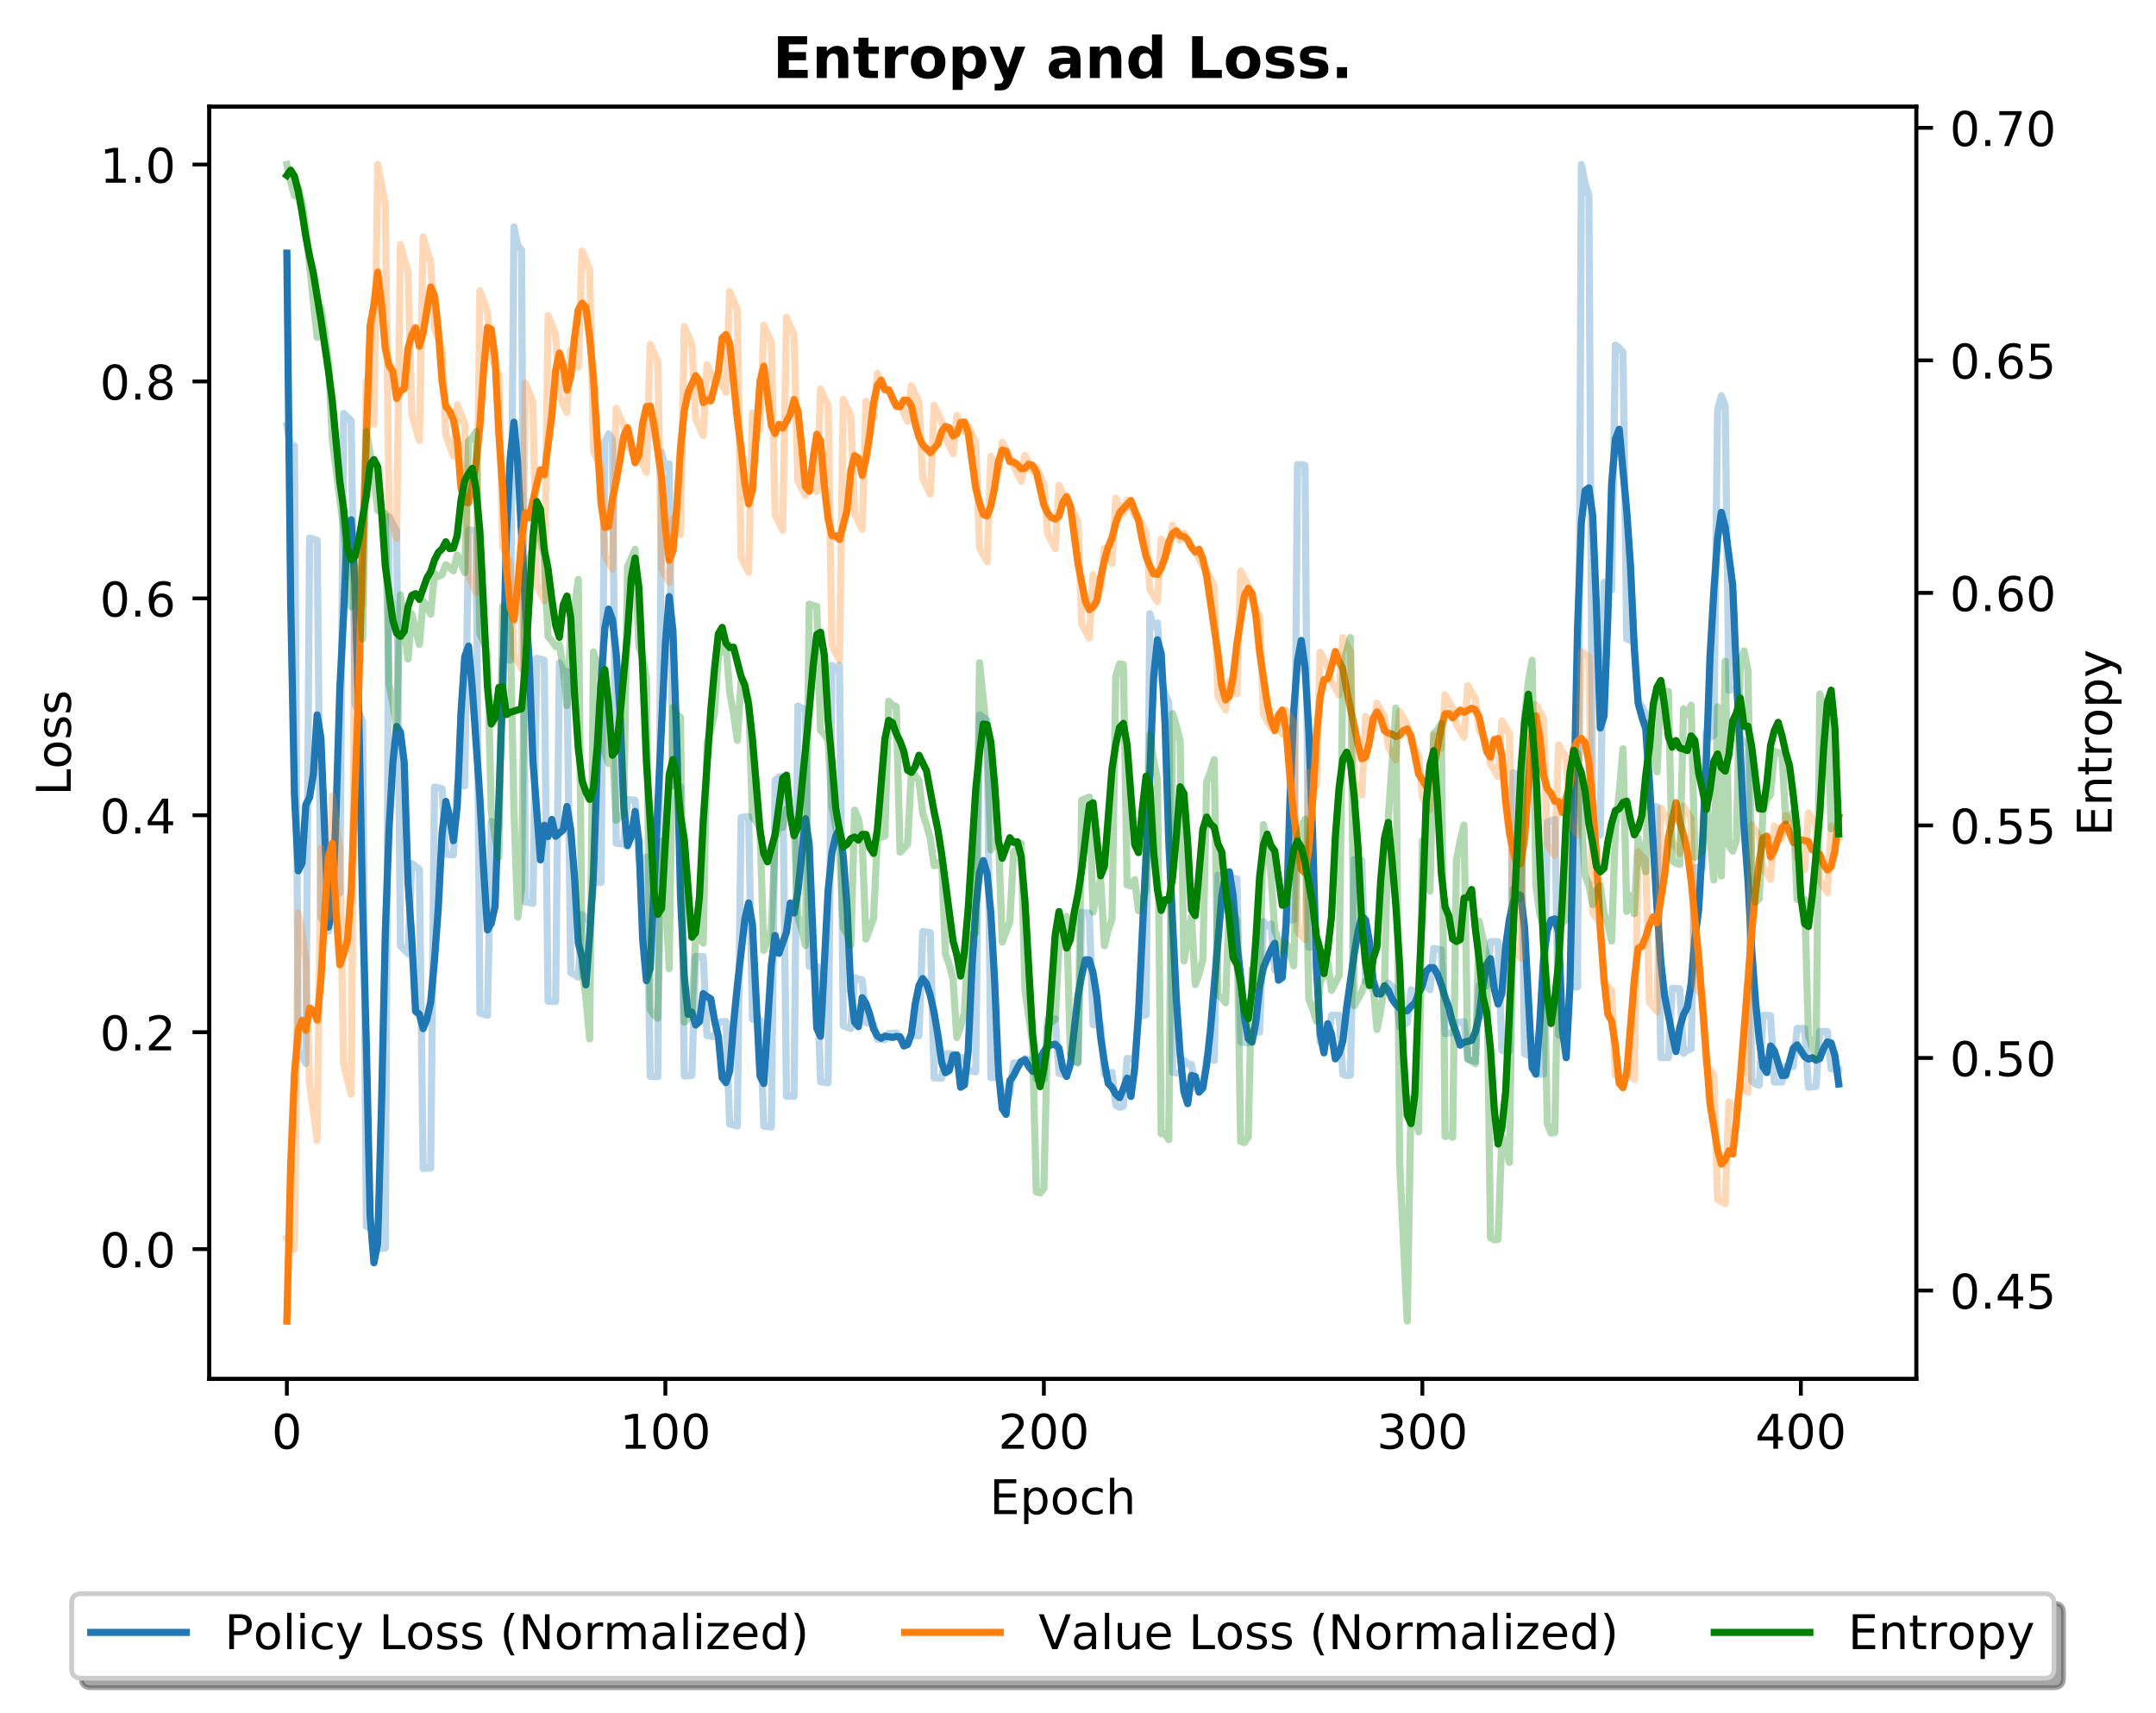<?xml version="1.0" encoding="utf-8" standalone="no"?>
<!DOCTYPE svg PUBLIC "-//W3C//DTD SVG 1.1//EN"
  "http://www.w3.org/Graphics/SVG/1.1/DTD/svg11.dtd">
<!-- Created with matplotlib (https://matplotlib.org/) -->
<svg height="358.225pt" version="1.1" viewBox="0 0 451.045 358.225" width="451.045pt" xmlns="http://www.w3.org/2000/svg" xmlns:xlink="http://www.w3.org/1999/xlink">
 <defs>
  <style type="text/css">
*{stroke-linecap:butt;stroke-linejoin:round;}
  </style>
 </defs>
 <g id="figure_1">
  <g id="patch_1">
   <path d="M 0 358.225 
L 451.045 358.225 
L 451.045 0 
L 0 0 
z
" style="fill:#ffffff;"/>
  </g>
  <g id="axes_1">
   <g id="patch_2">
    <path d="M 43.781 288.43 
L 400.901 288.43 
L 400.901 22.318 
L 43.781 22.318 
z
" style="fill:#ffffff;"/>
   </g>
   <g id="matplotlib.axis_1">
    <g id="xtick_1">
     <g id="line2d_1">
      <defs>
       <path d="M 0 0 
L 0 3.5 
" id="m57cb316b7e" style="stroke:#000000;stroke-width:0.8;"/>
      </defs>
      <g>
       <use style="stroke:#000000;stroke-width:0.8;" x="60.014" xlink:href="#m57cb316b7e" y="288.43"/>
      </g>
     </g>
     <g id="text_1">
      <!-- 0 -->
      <defs>
       <path d="M 31.781 66.406 
Q 24.172 66.406 20.328 58.906 
Q 16.5 51.422 16.5 36.375 
Q 16.5 21.391 20.328 13.891 
Q 24.172 6.391 31.781 6.391 
Q 39.453 6.391 43.281 13.891 
Q 47.125 21.391 47.125 36.375 
Q 47.125 51.422 43.281 58.906 
Q 39.453 66.406 31.781 66.406 
z
M 31.781 74.219 
Q 44.047 74.219 50.516 64.516 
Q 56.984 54.828 56.984 36.375 
Q 56.984 17.969 50.516 8.266 
Q 44.047 -1.422 31.781 -1.422 
Q 19.531 -1.422 13.062 8.266 
Q 6.594 17.969 6.594 36.375 
Q 6.594 54.828 13.062 64.516 
Q 19.531 74.219 31.781 74.219 
z
" id="DejaVuSans-48"/>
      </defs>
      <g transform="translate(56.833 303.029)scale(0.1 -0.1)">
       <use xlink:href="#DejaVuSans-48"/>
      </g>
     </g>
    </g>
    <g id="xtick_2">
     <g id="line2d_2">
      <g>
       <use style="stroke:#000000;stroke-width:0.8;" x="139.198" xlink:href="#m57cb316b7e" y="288.43"/>
      </g>
     </g>
     <g id="text_2">
      <!-- 100 -->
      <defs>
       <path d="M 12.406 8.297 
L 28.516 8.297 
L 28.516 63.922 
L 10.984 60.406 
L 10.984 69.391 
L 28.422 72.906 
L 38.281 72.906 
L 38.281 8.297 
L 54.391 8.297 
L 54.391 0 
L 12.406 0 
z
" id="DejaVuSans-49"/>
      </defs>
      <g transform="translate(129.654 303.029)scale(0.1 -0.1)">
       <use xlink:href="#DejaVuSans-49"/>
       <use x="63.623" xlink:href="#DejaVuSans-48"/>
       <use x="127.246" xlink:href="#DejaVuSans-48"/>
      </g>
     </g>
    </g>
    <g id="xtick_3">
     <g id="line2d_3">
      <g>
       <use style="stroke:#000000;stroke-width:0.8;" x="218.382" xlink:href="#m57cb316b7e" y="288.43"/>
      </g>
     </g>
     <g id="text_3">
      <!-- 200 -->
      <defs>
       <path d="M 19.188 8.297 
L 53.609 8.297 
L 53.609 0 
L 7.328 0 
L 7.328 8.297 
Q 12.938 14.109 22.625 23.891 
Q 32.328 33.688 34.812 36.531 
Q 39.547 41.844 41.422 45.531 
Q 43.312 49.219 43.312 52.781 
Q 43.312 58.594 39.234 62.25 
Q 35.156 65.922 28.609 65.922 
Q 23.969 65.922 18.812 64.312 
Q 13.672 62.703 7.812 59.422 
L 7.812 69.391 
Q 13.766 71.781 18.938 73 
Q 24.125 74.219 28.422 74.219 
Q 39.75 74.219 46.484 68.547 
Q 53.219 62.891 53.219 53.422 
Q 53.219 48.922 51.531 44.891 
Q 49.859 40.875 45.406 35.406 
Q 44.188 33.984 37.641 27.219 
Q 31.109 20.453 19.188 8.297 
z
" id="DejaVuSans-50"/>
      </defs>
      <g transform="translate(208.838 303.029)scale(0.1 -0.1)">
       <use xlink:href="#DejaVuSans-50"/>
       <use x="63.623" xlink:href="#DejaVuSans-48"/>
       <use x="127.246" xlink:href="#DejaVuSans-48"/>
      </g>
     </g>
    </g>
    <g id="xtick_4">
     <g id="line2d_4">
      <g>
       <use style="stroke:#000000;stroke-width:0.8;" x="297.566" xlink:href="#m57cb316b7e" y="288.43"/>
      </g>
     </g>
     <g id="text_4">
      <!-- 300 -->
      <defs>
       <path d="M 40.578 39.312 
Q 47.656 37.797 51.625 33 
Q 55.609 28.219 55.609 21.188 
Q 55.609 10.406 48.188 4.484 
Q 40.766 -1.422 27.094 -1.422 
Q 22.516 -1.422 17.656 -0.516 
Q 12.797 0.391 7.625 2.203 
L 7.625 11.719 
Q 11.719 9.328 16.594 8.109 
Q 21.484 6.891 26.812 6.891 
Q 36.078 6.891 40.938 10.547 
Q 45.797 14.203 45.797 21.188 
Q 45.797 27.641 41.281 31.266 
Q 36.766 34.906 28.719 34.906 
L 20.219 34.906 
L 20.219 43.016 
L 29.109 43.016 
Q 36.375 43.016 40.234 45.922 
Q 44.094 48.828 44.094 54.297 
Q 44.094 59.906 40.109 62.906 
Q 36.141 65.922 28.719 65.922 
Q 24.656 65.922 20.016 65.031 
Q 15.375 64.156 9.812 62.312 
L 9.812 71.094 
Q 15.438 72.656 20.344 73.438 
Q 25.25 74.219 29.594 74.219 
Q 40.828 74.219 47.359 69.109 
Q 53.906 64.016 53.906 55.328 
Q 53.906 49.266 50.438 45.094 
Q 46.969 40.922 40.578 39.312 
z
" id="DejaVuSans-51"/>
      </defs>
      <g transform="translate(288.022 303.029)scale(0.1 -0.1)">
       <use xlink:href="#DejaVuSans-51"/>
       <use x="63.623" xlink:href="#DejaVuSans-48"/>
       <use x="127.246" xlink:href="#DejaVuSans-48"/>
      </g>
     </g>
    </g>
    <g id="xtick_5">
     <g id="line2d_5">
      <g>
       <use style="stroke:#000000;stroke-width:0.8;" x="376.75" xlink:href="#m57cb316b7e" y="288.43"/>
      </g>
     </g>
     <g id="text_5">
      <!-- 400 -->
      <defs>
       <path d="M 37.797 64.312 
L 12.891 25.391 
L 37.797 25.391 
z
M 35.203 72.906 
L 47.609 72.906 
L 47.609 25.391 
L 58.016 25.391 
L 58.016 17.188 
L 47.609 17.188 
L 47.609 0 
L 37.797 0 
L 37.797 17.188 
L 4.891 17.188 
L 4.891 26.703 
z
" id="DejaVuSans-52"/>
      </defs>
      <g transform="translate(367.206 303.029)scale(0.1 -0.1)">
       <use xlink:href="#DejaVuSans-52"/>
       <use x="63.623" xlink:href="#DejaVuSans-48"/>
       <use x="127.246" xlink:href="#DejaVuSans-48"/>
      </g>
     </g>
    </g>
    <g id="text_6">
     <!-- Epoch -->
     <defs>
      <path d="M 9.812 72.906 
L 55.906 72.906 
L 55.906 64.594 
L 19.672 64.594 
L 19.672 43.016 
L 54.391 43.016 
L 54.391 34.719 
L 19.672 34.719 
L 19.672 8.297 
L 56.781 8.297 
L 56.781 0 
L 9.812 0 
z
" id="DejaVuSans-69"/>
      <path d="M 18.109 8.203 
L 18.109 -20.797 
L 9.078 -20.797 
L 9.078 54.688 
L 18.109 54.688 
L 18.109 46.391 
Q 20.953 51.266 25.266 53.625 
Q 29.594 56 35.594 56 
Q 45.562 56 51.781 48.094 
Q 58.016 40.188 58.016 27.297 
Q 58.016 14.406 51.781 6.484 
Q 45.562 -1.422 35.594 -1.422 
Q 29.594 -1.422 25.266 0.953 
Q 20.953 3.328 18.109 8.203 
z
M 48.688 27.297 
Q 48.688 37.203 44.609 42.844 
Q 40.531 48.484 33.406 48.484 
Q 26.266 48.484 22.188 42.844 
Q 18.109 37.203 18.109 27.297 
Q 18.109 17.391 22.188 11.75 
Q 26.266 6.109 33.406 6.109 
Q 40.531 6.109 44.609 11.75 
Q 48.688 17.391 48.688 27.297 
z
" id="DejaVuSans-112"/>
      <path d="M 30.609 48.391 
Q 23.391 48.391 19.188 42.75 
Q 14.984 37.109 14.984 27.297 
Q 14.984 17.484 19.156 11.844 
Q 23.344 6.203 30.609 6.203 
Q 37.797 6.203 41.984 11.859 
Q 46.188 17.531 46.188 27.297 
Q 46.188 37.016 41.984 42.703 
Q 37.797 48.391 30.609 48.391 
z
M 30.609 56 
Q 42.328 56 49.016 48.375 
Q 55.719 40.766 55.719 27.297 
Q 55.719 13.875 49.016 6.219 
Q 42.328 -1.422 30.609 -1.422 
Q 18.844 -1.422 12.172 6.219 
Q 5.516 13.875 5.516 27.297 
Q 5.516 40.766 12.172 48.375 
Q 18.844 56 30.609 56 
z
" id="DejaVuSans-111"/>
      <path d="M 48.781 52.594 
L 48.781 44.188 
Q 44.969 46.297 41.141 47.344 
Q 37.312 48.391 33.406 48.391 
Q 24.656 48.391 19.812 42.844 
Q 14.984 37.312 14.984 27.297 
Q 14.984 17.281 19.812 11.734 
Q 24.656 6.203 33.406 6.203 
Q 37.312 6.203 41.141 7.25 
Q 44.969 8.297 48.781 10.406 
L 48.781 2.094 
Q 45.016 0.344 40.984 -0.531 
Q 36.969 -1.422 32.422 -1.422 
Q 20.062 -1.422 12.781 6.344 
Q 5.516 14.109 5.516 27.297 
Q 5.516 40.672 12.859 48.328 
Q 20.219 56 33.016 56 
Q 37.156 56 41.109 55.141 
Q 45.062 54.297 48.781 52.594 
z
" id="DejaVuSans-99"/>
      <path d="M 54.891 33.016 
L 54.891 0 
L 45.906 0 
L 45.906 32.719 
Q 45.906 40.484 42.875 44.328 
Q 39.844 48.188 33.797 48.188 
Q 26.516 48.188 22.312 43.547 
Q 18.109 38.922 18.109 30.906 
L 18.109 0 
L 9.078 0 
L 9.078 75.984 
L 18.109 75.984 
L 18.109 46.188 
Q 21.344 51.125 25.703 53.562 
Q 30.078 56 35.797 56 
Q 45.219 56 50.047 50.172 
Q 54.891 44.344 54.891 33.016 
z
" id="DejaVuSans-104"/>
     </defs>
     <g transform="translate(207.03 316.707)scale(0.1 -0.1)">
      <use xlink:href="#DejaVuSans-69"/>
      <use x="63.184" xlink:href="#DejaVuSans-112"/>
      <use x="126.66" xlink:href="#DejaVuSans-111"/>
      <use x="187.842" xlink:href="#DejaVuSans-99"/>
      <use x="242.822" xlink:href="#DejaVuSans-104"/>
     </g>
    </g>
   </g>
   <g id="matplotlib.axis_2">
    <g id="ytick_1">
     <g id="line2d_6">
      <defs>
       <path d="M 0 0 
L -3.5 0 
" id="ma8815f96e3" style="stroke:#000000;stroke-width:0.8;"/>
      </defs>
      <g>
       <use style="stroke:#000000;stroke-width:0.8;" x="43.781" xlink:href="#ma8815f96e3" y="261.28"/>
      </g>
     </g>
     <g id="text_7">
      <!-- 0.0 -->
      <defs>
       <path d="M 10.688 12.406 
L 21 12.406 
L 21 0 
L 10.688 0 
z
" id="DejaVuSans-46"/>
      </defs>
      <g transform="translate(20.878 265.079)scale(0.1 -0.1)">
       <use xlink:href="#DejaVuSans-48"/>
       <use x="63.623" xlink:href="#DejaVuSans-46"/>
       <use x="95.41" xlink:href="#DejaVuSans-48"/>
      </g>
     </g>
    </g>
    <g id="ytick_2">
     <g id="line2d_7">
      <g>
       <use style="stroke:#000000;stroke-width:0.8;" x="43.781" xlink:href="#ma8815f96e3" y="215.907"/>
      </g>
     </g>
     <g id="text_8">
      <!-- 0.2 -->
      <g transform="translate(20.878 219.706)scale(0.1 -0.1)">
       <use xlink:href="#DejaVuSans-48"/>
       <use x="63.623" xlink:href="#DejaVuSans-46"/>
       <use x="95.41" xlink:href="#DejaVuSans-50"/>
      </g>
     </g>
    </g>
    <g id="ytick_3">
     <g id="line2d_8">
      <g>
       <use style="stroke:#000000;stroke-width:0.8;" x="43.781" xlink:href="#ma8815f96e3" y="170.533"/>
      </g>
     </g>
     <g id="text_9">
      <!-- 0.4 -->
      <g transform="translate(20.878 174.333)scale(0.1 -0.1)">
       <use xlink:href="#DejaVuSans-48"/>
       <use x="63.623" xlink:href="#DejaVuSans-46"/>
       <use x="95.41" xlink:href="#DejaVuSans-52"/>
      </g>
     </g>
    </g>
    <g id="ytick_4">
     <g id="line2d_9">
      <g>
       <use style="stroke:#000000;stroke-width:0.8;" x="43.781" xlink:href="#ma8815f96e3" y="125.16"/>
      </g>
     </g>
     <g id="text_10">
      <!-- 0.6 -->
      <defs>
       <path d="M 33.016 40.375 
Q 26.375 40.375 22.484 35.828 
Q 18.609 31.297 18.609 23.391 
Q 18.609 15.531 22.484 10.953 
Q 26.375 6.391 33.016 6.391 
Q 39.656 6.391 43.531 10.953 
Q 47.406 15.531 47.406 23.391 
Q 47.406 31.297 43.531 35.828 
Q 39.656 40.375 33.016 40.375 
z
M 52.594 71.297 
L 52.594 62.312 
Q 48.875 64.062 45.094 64.984 
Q 41.312 65.922 37.594 65.922 
Q 27.828 65.922 22.672 59.328 
Q 17.531 52.734 16.797 39.406 
Q 19.672 43.656 24.016 45.922 
Q 28.375 48.188 33.594 48.188 
Q 44.578 48.188 50.953 41.516 
Q 57.328 34.859 57.328 23.391 
Q 57.328 12.156 50.688 5.359 
Q 44.047 -1.422 33.016 -1.422 
Q 20.359 -1.422 13.672 8.266 
Q 6.984 17.969 6.984 36.375 
Q 6.984 53.656 15.188 63.938 
Q 23.391 74.219 37.203 74.219 
Q 40.922 74.219 44.703 73.484 
Q 48.484 72.75 52.594 71.297 
z
" id="DejaVuSans-54"/>
      </defs>
      <g transform="translate(20.878 128.96)scale(0.1 -0.1)">
       <use xlink:href="#DejaVuSans-48"/>
       <use x="63.623" xlink:href="#DejaVuSans-46"/>
       <use x="95.41" xlink:href="#DejaVuSans-54"/>
      </g>
     </g>
    </g>
    <g id="ytick_5">
     <g id="line2d_10">
      <g>
       <use style="stroke:#000000;stroke-width:0.8;" x="43.781" xlink:href="#ma8815f96e3" y="79.787"/>
      </g>
     </g>
     <g id="text_11">
      <!-- 0.8 -->
      <defs>
       <path d="M 31.781 34.625 
Q 24.75 34.625 20.719 30.859 
Q 16.703 27.094 16.703 20.516 
Q 16.703 13.922 20.719 10.156 
Q 24.75 6.391 31.781 6.391 
Q 38.812 6.391 42.859 10.172 
Q 46.922 13.969 46.922 20.516 
Q 46.922 27.094 42.891 30.859 
Q 38.875 34.625 31.781 34.625 
z
M 21.922 38.812 
Q 15.578 40.375 12.031 44.719 
Q 8.5 49.078 8.5 55.328 
Q 8.5 64.062 14.719 69.141 
Q 20.953 74.219 31.781 74.219 
Q 42.672 74.219 48.875 69.141 
Q 55.078 64.062 55.078 55.328 
Q 55.078 49.078 51.531 44.719 
Q 48 40.375 41.703 38.812 
Q 48.828 37.156 52.797 32.312 
Q 56.781 27.484 56.781 20.516 
Q 56.781 9.906 50.312 4.234 
Q 43.844 -1.422 31.781 -1.422 
Q 19.734 -1.422 13.25 4.234 
Q 6.781 9.906 6.781 20.516 
Q 6.781 27.484 10.781 32.312 
Q 14.797 37.156 21.922 38.812 
z
M 18.312 54.391 
Q 18.312 48.734 21.844 45.562 
Q 25.391 42.391 31.781 42.391 
Q 38.141 42.391 41.719 45.562 
Q 45.312 48.734 45.312 54.391 
Q 45.312 60.062 41.719 63.234 
Q 38.141 66.406 31.781 66.406 
Q 25.391 66.406 21.844 63.234 
Q 18.312 60.062 18.312 54.391 
z
" id="DejaVuSans-56"/>
      </defs>
      <g transform="translate(20.878 83.586)scale(0.1 -0.1)">
       <use xlink:href="#DejaVuSans-48"/>
       <use x="63.623" xlink:href="#DejaVuSans-46"/>
       <use x="95.41" xlink:href="#DejaVuSans-56"/>
      </g>
     </g>
    </g>
    <g id="ytick_6">
     <g id="line2d_11">
      <g>
       <use style="stroke:#000000;stroke-width:0.8;" x="43.781" xlink:href="#ma8815f96e3" y="34.414"/>
      </g>
     </g>
     <g id="text_12">
      <!-- 1.0 -->
      <g transform="translate(20.878 38.213)scale(0.1 -0.1)">
       <use xlink:href="#DejaVuSans-49"/>
       <use x="63.623" xlink:href="#DejaVuSans-46"/>
       <use x="95.41" xlink:href="#DejaVuSans-48"/>
      </g>
     </g>
    </g>
    <g id="text_13">
     <!-- Loss -->
     <defs>
      <path d="M 9.812 72.906 
L 19.672 72.906 
L 19.672 8.297 
L 55.172 8.297 
L 55.172 0 
L 9.812 0 
z
" id="DejaVuSans-76"/>
      <path d="M 44.281 53.078 
L 44.281 44.578 
Q 40.484 46.531 36.375 47.5 
Q 32.281 48.484 27.875 48.484 
Q 21.188 48.484 17.844 46.438 
Q 14.5 44.391 14.5 40.281 
Q 14.5 37.156 16.891 35.375 
Q 19.281 33.594 26.516 31.984 
L 29.594 31.297 
Q 39.156 29.25 43.188 25.516 
Q 47.219 21.781 47.219 15.094 
Q 47.219 7.469 41.188 3.016 
Q 35.156 -1.422 24.609 -1.422 
Q 20.219 -1.422 15.453 -0.562 
Q 10.688 0.297 5.422 2 
L 5.422 11.281 
Q 10.406 8.688 15.234 7.391 
Q 20.062 6.109 24.812 6.109 
Q 31.156 6.109 34.562 8.281 
Q 37.984 10.453 37.984 14.406 
Q 37.984 18.062 35.516 20.016 
Q 33.062 21.969 24.703 23.781 
L 21.578 24.516 
Q 13.234 26.266 9.516 29.906 
Q 5.812 33.547 5.812 39.891 
Q 5.812 47.609 11.281 51.797 
Q 16.75 56 26.812 56 
Q 31.781 56 36.172 55.266 
Q 40.578 54.547 44.281 53.078 
z
" id="DejaVuSans-115"/>
     </defs>
     <g transform="translate(14.798 166.428)rotate(-90)scale(0.1 -0.1)">
      <use xlink:href="#DejaVuSans-76"/>
      <use x="55.697" xlink:href="#DejaVuSans-111"/>
      <use x="116.879" xlink:href="#DejaVuSans-115"/>
      <use x="168.979" xlink:href="#DejaVuSans-115"/>
     </g>
    </g>
   </g>
   <g id="line2d_12">
    <path clip-path="url(#p09600e6371)" d="M 60.014 89.026 
L 60.806 93 
L 61.598 93.289 
L 62.389 219.76 
L 63.181 220.916 
L 63.973 222.442 
L 64.765 112.546 
L 66.349 113.035 
L 67.141 191.919 
L 68.724 194.802 
L 69.516 186.765 
L 71.1 186.8 
L 71.892 86.472 
L 73.475 87.991 
L 74.267 147.203 
L 75.059 148.912 
L 75.851 150.89 
L 76.643 256.529 
L 78.226 257.04 
L 79.018 261.28 
L 80.602 261.073 
L 81.394 108.107 
L 82.977 111.113 
L 83.769 197.836 
L 85.353 199.469 
L 86.145 180.612 
L 87.728 181.829 
L 88.52 244.407 
L 90.104 244.36 
L 90.896 164.631 
L 92.479 164.987 
L 93.271 178.685 
L 94.855 178.763 
L 95.647 164.274 
L 97.23 164.371 
L 98.022 110.834 
L 99.606 111.045 
L 100.398 211.897 
L 101.982 212.369 
L 102.773 171.814 
L 103.565 172.247 
L 104.357 173.208 
L 105.149 137.866 
L 106.733 138.076 
L 107.524 47.479 
L 108.316 51.324 
L 109.108 52.317 
L 109.9 188.676 
L 110.692 188.766 
L 111.484 189.001 
L 112.275 137.696 
L 113.859 138.088 
L 114.651 209.418 
L 116.235 209.482 
L 117.026 138.638 
L 117.818 140.269 
L 118.61 140.446 
L 119.402 203.453 
L 120.194 203.857 
L 120.986 204.417 
L 121.778 191.316 
L 123.361 192.716 
L 124.153 184.497 
L 125.737 184.61 
L 126.529 92.472 
L 127.32 90.769 
L 128.112 91.98 
L 128.904 176.365 
L 130.488 176.548 
L 131.28 167.219 
L 132.863 167.397 
L 133.655 179.941 
L 135.239 179.298 
L 136.031 225.156 
L 137.614 225.198 
L 138.406 94.6 
L 139.198 97.888 
L 139.99 97.013 
L 140.782 164.343 
L 142.365 164.597 
L 143.157 225.068 
L 144.741 224.935 
L 145.533 200.074 
L 147.116 200.084 
L 147.908 216.615 
L 149.492 216.839 
L 150.284 213.814 
L 151.867 213.651 
L 152.659 235.097 
L 154.243 235.523 
L 155.035 170.984 
L 156.619 170.79 
L 157.41 213.209 
L 158.994 213.353 
L 159.786 235.559 
L 161.37 235.73 
L 162.161 163.211 
L 162.953 162.533 
L 163.745 162.396 
L 164.537 229.283 
L 166.121 229.306 
L 166.912 147.683 
L 167.704 148.078 
L 168.496 148.603 
L 169.288 202.124 
L 170.872 202.097 
L 171.663 226.286 
L 173.247 226.499 
L 174.039 139.186 
L 174.831 140.039 
L 175.623 139.133 
L 176.415 214.553 
L 177.998 215.138 
L 178.79 204.503 
L 179.582 204.814 
L 180.374 204.966 
L 181.166 213.894 
L 182.749 214.299 
L 183.541 217.375 
L 185.125 217.484 
L 185.917 216.18 
L 187.5 216.061 
L 188.292 217.443 
L 189.876 217.703 
L 190.668 216.586 
L 192.251 216.651 
L 193.043 194.858 
L 194.627 195.069 
L 195.419 225.443 
L 197.002 225.545 
L 197.794 220.398 
L 199.378 220.439 
L 200.17 221.157 
L 201.753 221.266 
L 202.545 223.908 
L 204.129 224.198 
L 204.921 149.557 
L 205.713 150.058 
L 206.504 150.694 
L 207.296 225.397 
L 208.88 225.412 
L 209.672 228.56 
L 211.255 228.82 
L 212.047 222.343 
L 213.631 222.271 
L 214.423 221.418 
L 216.007 221.917 
L 216.798 225.676 
L 217.59 225.671 
L 218.382 225.792 
L 219.174 213.288 
L 220.758 213.12 
L 221.549 224.52 
L 222.341 224.674 
L 223.133 224.963 
L 223.925 222.048 
L 225.509 222.128 
L 226.3 190.837 
L 227.884 191.008 
L 228.676 214.309 
L 230.26 214.327 
L 231.051 224.636 
L 232.635 224.353 
L 233.427 231.153 
L 234.219 231.636 
L 235.011 231.389 
L 235.803 221.396 
L 237.386 221.588 
L 238.178 212.587 
L 239.762 212.289 
L 240.554 128.377 
L 241.345 131.048 
L 242.137 130.303 
L 242.929 142.054 
L 243.721 145.086 
L 244.513 146.927 
L 245.305 224.279 
L 246.888 224.542 
L 247.68 221.739 
L 248.472 222.576 
L 249.264 222.65 
L 250.056 227.591 
L 251.639 227.791 
L 252.431 221.33 
L 253.223 221.484 
L 254.015 221.79 
L 254.807 183.077 
L 255.599 183.207 
L 256.39 183.46 
L 257.182 182.984 
L 257.974 183.702 
L 258.766 183.807 
L 259.558 217.938 
L 261.141 218.149 
L 261.933 215.853 
L 263.517 215.9 
L 264.309 192.769 
L 265.101 193.705 
L 265.892 193.259 
L 266.684 202.855 
L 268.268 202.992 
L 269.06 192.518 
L 270.644 192.386 
L 271.435 97.189 
L 272.227 97.183 
L 273.019 97.349 
L 273.811 198.151 
L 275.395 197.771 
L 276.186 217.932 
L 277.77 218.077 
L 278.562 212.369 
L 280.146 212.341 
L 280.937 224.706 
L 281.729 224.983 
L 282.521 224.886 
L 283.313 179.778 
L 284.897 179.951 
L 285.688 205.299 
L 287.272 205.321 
L 288.064 206.905 
L 289.648 207.38 
L 290.44 205.592 
L 291.231 206.388 
L 292.023 206.958 
L 292.815 214.836 
L 294.399 213.919 
L 295.191 207.035 
L 295.982 207.424 
L 296.774 207.528 
L 297.566 206.674 
L 298.358 206.332 
L 299.15 207.03 
L 299.942 198.38 
L 301.525 198.662 
L 302.317 216.166 
L 303.901 215.977 
L 304.693 213.992 
L 306.276 213.694 
L 307.068 221.585 
L 308.652 222.012 
L 309.444 206.154 
L 311.027 206.226 
L 311.819 196.956 
L 313.403 196.954 
L 314.195 219.693 
L 314.987 219.992 
L 315.778 219.87 
L 316.57 161.612 
L 317.362 162.136 
L 318.154 162.457 
L 318.946 220.407 
L 319.738 220.782 
L 320.529 220.782 
L 321.321 224.387 
L 322.113 224.714 
L 322.905 224.664 
L 323.697 171.948 
L 325.28 171.396 
L 326.072 216.479 
L 327.656 216.694 
L 328.448 206.467 
L 330.032 206.435 
L 330.823 34.414 
L 331.615 38.374 
L 332.407 40.904 
L 333.199 174.532 
L 333.991 174.252 
L 334.783 174.653 
L 335.574 121.813 
L 336.366 123.25 
L 337.158 123.409 
L 337.95 72.191 
L 338.742 72.731 
L 339.534 73.685 
L 340.325 133.691 
L 341.117 133.926 
L 341.909 134.309 
L 342.701 146.589 
L 343.493 147.787 
L 344.285 149.3 
L 345.077 168.842 
L 346.66 168.761 
L 347.452 221.23 
L 349.036 221.218 
L 349.828 206.721 
L 351.411 206.827 
L 352.203 220.322 
L 352.995 219.645 
L 353.787 219.427 
L 354.579 181.468 
L 356.162 181.582 
L 356.954 153.114 
L 357.746 154.231 
L 358.538 153.794 
L 359.33 85.7 
L 360.121 82.782 
L 360.913 84.779 
L 361.705 144.404 
L 362.497 144.112 
L 363.289 144.195 
L 364.081 154.307 
L 364.873 155.2 
L 365.664 155.83 
L 366.456 226.094 
L 367.248 226.759 
L 368.04 226.979 
L 368.832 212.397 
L 370.415 212.445 
L 371.207 226.331 
L 372.791 226.317 
L 373.583 223.034 
L 375.166 223.107 
L 375.958 215.094 
L 377.542 215.128 
L 378.334 227.427 
L 379.917 227.26 
L 380.709 215.748 
L 382.293 215.775 
L 383.085 223.586 
L 384.669 223.759 
L 384.669 223.759 
" style="fill:none;stroke:#1f77b4;stroke-linecap:square;stroke-opacity:0.3;stroke-width:1.5;"/>
   </g>
   <g id="line2d_13">
    <path clip-path="url(#p09600e6371)" d="M 60.014 52.942 
L 60.806 125.442 
L 61.598 166.152 
L 62.389 182.157 
L 63.181 180.538 
L 63.973 168.38 
L 64.765 166.794 
L 65.557 161.905 
L 66.349 149.549 
L 67.141 154.35 
L 68.724 193.916 
L 69.516 190.501 
L 70.308 169.94 
L 71.1 143.869 
L 71.892 128.364 
L 72.683 109.613 
L 73.475 108.726 
L 74.267 122.463 
L 75.059 149.56 
L 75.851 189.19 
L 76.643 218.332 
L 77.434 254.298 
L 78.226 264.131 
L 79.018 260.016 
L 79.81 231.228 
L 80.602 195.232 
L 81.394 173.256 
L 82.186 159.579 
L 82.977 151.956 
L 83.769 153.118 
L 84.561 159.419 
L 85.353 184.501 
L 86.145 196.321 
L 86.937 211.539 
L 87.728 212.14 
L 88.52 215.157 
L 89.312 213.14 
L 90.104 209.569 
L 90.896 200.861 
L 91.688 190 
L 92.479 174.375 
L 93.271 167.627 
L 94.063 170.874 
L 94.855 175.853 
L 95.647 168.776 
L 96.439 149.177 
L 97.23 137.364 
L 98.022 135.151 
L 98.814 144.067 
L 100.398 166.961 
L 101.19 182.212 
L 101.982 194.513 
L 102.773 193.131 
L 103.565 189.568 
L 105.149 145.278 
L 105.941 112.128 
L 106.733 95.831 
L 107.524 88.312 
L 108.316 97.022 
L 109.9 126.617 
L 110.692 137.813 
L 111.484 159.096 
L 113.067 179.86 
L 113.859 172.622 
L 114.651 174.99 
L 115.443 171.415 
L 116.235 174.926 
L 117.818 173.592 
L 118.61 168.703 
L 119.402 173.578 
L 120.194 183.479 
L 120.986 197.241 
L 121.778 200.431 
L 122.569 206.005 
L 123.361 195.577 
L 124.153 183.192 
L 124.945 159.422 
L 125.737 142.886 
L 126.529 131.42 
L 127.32 127.406 
L 128.112 129.543 
L 128.904 136.624 
L 129.696 148.726 
L 130.488 168.641 
L 131.28 176.9 
L 132.071 174.931 
L 132.863 169.731 
L 133.655 175.989 
L 134.447 196.473 
L 135.239 205.124 
L 136.031 202.56 
L 139.198 134.689 
L 139.99 124.794 
L 140.782 131.978 
L 141.574 154.471 
L 142.365 187.59 
L 143.157 204.219 
L 143.949 212.166 
L 144.741 211.701 
L 145.533 214.401 
L 146.325 213.704 
L 147.116 207.835 
L 147.908 208.453 
L 148.7 208.922 
L 149.492 213.529 
L 150.284 216.792 
L 151.076 225.436 
L 151.867 226.451 
L 152.659 224.02 
L 153.451 214.261 
L 154.243 206.263 
L 155.827 192.274 
L 156.619 188.865 
L 157.41 193.295 
L 158.994 225.057 
L 159.786 226.633 
L 161.37 201.72 
L 162.161 195.681 
L 162.953 199.406 
L 164.537 194.977 
L 165.329 188.89 
L 166.121 190.967 
L 166.912 186.607 
L 168.496 171.231 
L 169.288 176.6 
L 170.872 215.09 
L 171.663 216.747 
L 173.247 186.235 
L 174.039 178.381 
L 174.831 174.887 
L 175.623 173.404 
L 176.415 179.058 
L 177.206 189.62 
L 177.998 207.273 
L 178.79 213.803 
L 179.582 214.751 
L 180.374 208.699 
L 181.166 209.9 
L 181.957 212.152 
L 182.749 215.179 
L 183.541 216.67 
L 184.333 217.188 
L 185.125 216.728 
L 186.708 217.004 
L 187.5 216.798 
L 188.292 216.857 
L 189.084 218.785 
L 189.876 218.487 
L 190.668 216.217 
L 191.459 210.038 
L 192.251 206.166 
L 193.043 204.686 
L 193.835 205.758 
L 194.627 208.245 
L 195.419 211.836 
L 196.211 216.486 
L 197.002 222.244 
L 197.794 224.378 
L 198.586 223.918 
L 199.378 220.753 
L 200.17 220.657 
L 200.962 227.418 
L 201.753 226.937 
L 202.545 219.931 
L 203.337 202.326 
L 204.129 189.858 
L 204.921 182.555 
L 205.713 180.007 
L 206.504 182.714 
L 207.296 191.069 
L 208.088 205.338 
L 208.88 224.213 
L 209.672 231.886 
L 210.464 233.096 
L 211.255 226.072 
L 212.047 224.983 
L 212.839 223.377 
L 213.631 222.052 
L 214.423 221.655 
L 215.215 223.087 
L 216.007 224.083 
L 216.798 223.608 
L 217.59 221.44 
L 218.382 219.927 
L 219.174 218.845 
L 219.966 218.539 
L 220.758 218.416 
L 221.549 219.242 
L 222.341 223.427 
L 223.133 225.164 
L 223.925 222.612 
L 225.509 208.391 
L 226.3 204.034 
L 227.092 200.756 
L 227.884 200.803 
L 228.676 203.535 
L 229.468 208.534 
L 230.26 217.007 
L 231.051 222.211 
L 231.843 226.631 
L 232.635 227.443 
L 233.427 228.875 
L 234.219 229.595 
L 235.011 227.735 
L 235.803 225.515 
L 236.594 229.341 
L 237.386 223.402 
L 238.178 211.959 
L 240.554 162.142 
L 241.345 141.628 
L 242.137 133.825 
L 242.929 136.762 
L 243.721 151.153 
L 244.513 176.091 
L 246.096 209.059 
L 246.888 220.51 
L 247.68 228.367 
L 248.472 230.857 
L 249.264 224.955 
L 250.056 225.184 
L 250.848 228.45 
L 251.639 227.514 
L 252.431 222.739 
L 253.223 215.523 
L 255.599 187.534 
L 256.39 182.702 
L 257.182 182.348 
L 257.974 187.336 
L 258.766 197.361 
L 259.558 204.323 
L 260.35 212.682 
L 261.141 217.272 
L 261.933 217.969 
L 262.725 213.824 
L 263.517 206.385 
L 264.309 202.444 
L 265.892 198.651 
L 266.684 197.286 
L 267.476 205.023 
L 268.268 204.444 
L 269.06 193.391 
L 269.852 167.803 
L 270.644 148.807 
L 271.435 138.327 
L 272.227 133.968 
L 273.019 139.663 
L 273.811 152.841 
L 274.603 174.265 
L 275.395 202.255 
L 276.186 216.156 
L 276.978 220.229 
L 277.77 214.138 
L 278.562 216.343 
L 279.354 221.474 
L 280.146 220.371 
L 280.937 217.747 
L 281.729 210.704 
L 283.313 199.49 
L 284.105 194.912 
L 284.897 191.631 
L 285.688 192.419 
L 286.48 196.904 
L 287.272 205.05 
L 288.064 207.848 
L 288.856 207.924 
L 289.648 206.19 
L 290.44 207.15 
L 291.231 208.96 
L 292.023 210.089 
L 292.815 210.897 
L 293.607 211.375 
L 294.399 211.419 
L 295.191 210.52 
L 295.982 209.838 
L 296.774 207.77 
L 297.566 206.145 
L 298.358 203.149 
L 299.15 202.401 
L 299.942 202.423 
L 300.733 203.808 
L 301.525 205.985 
L 302.317 208.596 
L 303.109 210.784 
L 303.901 214.027 
L 304.693 216.111 
L 305.484 218.613 
L 306.276 218.016 
L 307.86 217.638 
L 308.652 215.853 
L 309.444 212.521 
L 310.236 206.266 
L 311.027 201.733 
L 311.819 200.533 
L 312.611 206.949 
L 313.403 210.015 
L 314.195 207.828 
L 314.987 197.948 
L 315.778 192.31 
L 316.57 188.687 
L 317.362 186.996 
L 318.154 187.336 
L 318.946 193.956 
L 320.529 223.312 
L 321.321 224.688 
L 322.113 214.378 
L 322.905 200.696 
L 323.697 194.657 
L 324.489 192.447 
L 325.28 192.198 
L 326.072 195.011 
L 326.864 215.499 
L 327.656 221.24 
L 328.448 206.026 
L 330.032 131.207 
L 330.823 109.307 
L 331.615 102.62 
L 332.407 102.04 
L 333.199 107.858 
L 333.991 127.2 
L 334.783 152.28 
L 335.574 149.763 
L 336.366 129.175 
L 337.158 101.207 
L 337.95 91.843 
L 338.742 89.797 
L 340.325 106.944 
L 341.117 118.428 
L 341.909 135.781 
L 342.701 147.051 
L 343.493 149.997 
L 344.285 152.442 
L 345.077 163.601 
L 346.66 189.903 
L 347.452 201.217 
L 348.244 208.304 
L 349.828 216.397 
L 350.619 219.959 
L 351.411 214.955 
L 352.203 212.219 
L 352.995 210.681 
L 353.787 205.789 
L 354.579 196.305 
L 355.37 190.309 
L 356.162 176.435 
L 356.954 159.644 
L 357.746 137.241 
L 358.538 123.662 
L 359.33 112.559 
L 360.121 107.166 
L 360.913 110.198 
L 362.497 122.457 
L 363.289 141.472 
L 364.873 173.372 
L 365.664 183.881 
L 366.456 198.459 
L 367.248 209.291 
L 368.04 217.447 
L 368.832 223.151 
L 369.624 224.338 
L 370.415 218.787 
L 371.207 219.786 
L 372.791 224.984 
L 373.583 224.91 
L 375.166 219.275 
L 375.958 218.562 
L 377.542 221.015 
L 378.334 221.539 
L 379.126 221.242 
L 379.917 221.767 
L 380.709 221.412 
L 381.501 219.304 
L 382.293 217.945 
L 383.085 218.172 
L 383.877 220.825 
L 384.669 226.742 
L 384.669 226.742 
" style="fill:none;stroke:#1f77b4;stroke-linecap:square;stroke-width:1.5;"/>
   </g>
   <g id="line2d_14">
    <path clip-path="url(#p09600e6371)" d="M 60.014 258.927 
L 61.598 261.28 
L 62.389 190.927 
L 63.181 195.194 
L 63.973 200.788 
L 64.765 226.457 
L 66.349 238.532 
L 67.141 177.481 
L 67.932 185.359 
L 68.724 191.785 
L 69.516 166.558 
L 71.1 178.054 
L 71.892 222.708 
L 73.475 228.886 
L 74.267 118.658 
L 75.851 126.601 
L 76.643 79.799 
L 78.226 88.706 
L 79.018 34.414 
L 80.602 42.711 
L 81.394 107.249 
L 82.977 112.636 
L 83.769 51.165 
L 85.353 56.843 
L 86.145 86.617 
L 87.728 92.126 
L 88.52 49.556 
L 90.104 54.798 
L 90.896 68.619 
L 92.479 73.117 
L 93.271 90.977 
L 94.855 95.374 
L 95.647 84.667 
L 97.23 88.796 
L 98.022 120.347 
L 99.606 123.993 
L 100.398 60.849 
L 101.982 65.142 
L 102.773 74.705 
L 104.357 78.526 
L 105.149 114.344 
L 106.733 117.869 
L 107.524 137.101 
L 109.108 139.819 
L 109.9 80.128 
L 111.484 84.013 
L 112.275 122.286 
L 113.859 125.684 
L 114.651 65.99 
L 116.235 69.947 
L 117.026 82.767 
L 118.61 86.265 
L 119.402 73.034 
L 120.986 76.842 
L 121.778 52.505 
L 123.361 56.324 
L 124.153 94.372 
L 125.737 97.949 
L 126.529 116.131 
L 128.112 119.065 
L 128.904 85.431 
L 130.488 88.945 
L 131.28 92.609 
L 132.863 96.061 
L 133.655 95.31 
L 135.239 98.785 
L 136.031 72.048 
L 137.614 75.736 
L 138.406 118.979 
L 139.99 121.762 
L 140.782 108.479 
L 142.365 111.777 
L 143.157 68.317 
L 144.741 72.011 
L 145.533 87.601 
L 147.116 91.09 
L 147.908 76.292 
L 149.492 79.901 
L 150.284 78.427 
L 151.867 82.01 
L 152.659 60.97 
L 154.243 64.686 
L 155.035 116.529 
L 156.619 119.69 
L 157.41 86.392 
L 158.994 89.861 
L 159.786 68.017 
L 161.37 71.656 
L 162.161 107.73 
L 163.745 110.89 
L 164.537 66.394 
L 166.121 70.032 
L 166.912 100.678 
L 168.496 103.64 
L 169.288 99.486 
L 170.872 102.815 
L 171.663 81.381 
L 173.247 84.881 
L 174.039 135.106 
L 175.623 138.051 
L 176.415 83.552 
L 177.998 87.032 
L 178.79 107.482 
L 180.374 110.71 
L 181.166 83.922 
L 182.749 87.383 
L 183.541 78.113 
L 185.125 81.614 
L 185.917 81.634 
L 187.5 85.102 
L 188.292 84.701 
L 189.876 88.139 
L 190.668 80.729 
L 192.251 84.196 
L 193.043 100.06 
L 194.627 103.354 
L 195.419 84.76 
L 197.002 88.186 
L 197.794 91.529 
L 199.378 94.896 
L 200.17 86.897 
L 201.753 90.299 
L 202.545 89.109 
L 204.129 92.489 
L 204.921 114.596 
L 206.504 117.462 
L 207.296 95.451 
L 208.88 98.773 
L 209.672 92.504 
L 213.631 100.665 
L 214.423 95.262 
L 216.007 98.575 
L 216.798 97.806 
L 218.382 101.095 
L 219.174 111.593 
L 220.758 114.755 
L 221.549 101.495 
L 223.133 104.747 
L 223.925 105.835 
L 225.509 109.048 
L 226.3 130.527 
L 227.884 133.485 
L 228.676 120.255 
L 230.26 123.336 
L 231.051 114.705 
L 232.635 117.834 
L 233.427 104.23 
L 235.011 107.447 
L 235.803 104.598 
L 237.386 107.808 
L 238.178 108.162 
L 239.762 111.34 
L 240.554 123.26 
L 242.137 125.814 
L 242.929 112.744 
L 244.513 115.281 
L 245.305 109.837 
L 246.888 112.993 
L 247.68 111.486 
L 249.264 114.626 
L 250.056 115.325 
L 251.639 118.43 
L 252.431 119.473 
L 254.015 122.539 
L 254.807 145.715 
L 256.39 148.468 
L 257.182 142.42 
L 258.766 145.119 
L 259.558 119.455 
L 261.141 122.517 
L 261.933 125.751 
L 263.517 128.755 
L 264.309 149.381 
L 265.892 152.111 
L 266.684 150.766 
L 268.268 153.522 
L 269.06 148.597 
L 270.644 151.287 
L 271.435 194.78 
L 273.019 196.529 
L 273.811 161.607 
L 275.395 164.226 
L 276.186 136.42 
L 277.77 139.316 
L 278.562 142.528 
L 280.146 145.356 
L 280.937 133.393 
L 282.521 136.315 
L 283.313 163.721 
L 284.897 166.327 
L 285.688 149.857 
L 287.272 152.6 
L 288.064 147.097 
L 289.648 149.878 
L 290.44 156.257 
L 292.023 158.945 
L 292.815 148.842 
L 294.399 151.597 
L 295.191 155.239 
L 296.774 157.944 
L 297.566 166.832 
L 299.15 169.402 
L 299.942 153.78 
L 301.525 156.495 
L 302.317 145.351 
L 303.901 148.148 
L 304.693 151.472 
L 306.276 154.204 
L 307.068 143.369 
L 308.652 146.181 
L 309.444 152.652 
L 311.027 155.373 
L 311.819 159.808 
L 313.403 162.437 
L 314.195 150.769 
L 315.778 153.509 
L 316.57 198.259 
L 318.154 200.386 
L 318.946 154.111 
L 320.529 156.812 
L 321.321 147.432 
L 322.905 150.198 
L 323.697 176.739 
L 325.28 178.939 
L 326.072 155.807 
L 327.656 158.492 
L 328.448 172.133 
L 330.032 174.646 
L 330.823 136.283 
L 332.407 137.386 
L 333.199 190.978 
L 334.783 193.17 
L 335.574 205.593 
L 337.158 207.196 
L 337.95 224.911 
L 339.534 226.027 
L 340.325 224.176 
L 341.909 225.804 
L 342.701 178.181 
L 344.285 179.943 
L 345.077 209.589 
L 346.66 211.598 
L 347.452 169.069 
L 349.036 171.61 
L 349.828 176.06 
L 351.411 178.501 
L 352.203 168.632 
L 353.787 171.176 
L 354.579 206.311 
L 356.162 208.417 
L 356.954 222.86 
L 358.538 224.696 
L 359.33 250.908 
L 360.913 251.784 
L 361.705 230.487 
L 363.289 232.124 
L 364.081 226.778 
L 365.664 228.493 
L 366.456 172.496 
L 368.04 174.995 
L 368.832 181.544 
L 370.415 183.94 
L 371.207 172.814 
L 372.791 175.306 
L 373.583 170.587 
L 375.166 173.102 
L 375.958 179.484 
L 377.542 181.903 
L 378.334 170.057 
L 379.917 172.574 
L 380.709 184.311 
L 382.293 186.676 
L 383.085 172.725 
L 384.669 175.214 
L 384.669 175.214 
" style="fill:none;stroke:#ff7f0e;stroke-linecap:square;stroke-opacity:0.3;stroke-width:1.5;"/>
   </g>
   <g id="line2d_15">
    <path clip-path="url(#p09600e6371)" d="M 60.014 276.334 
L 60.806 243.847 
L 61.598 224.562 
L 62.389 215.437 
L 63.181 213.432 
L 63.973 215.506 
L 64.765 210.856 
L 65.557 211.315 
L 66.349 213.38 
L 67.141 204.91 
L 67.932 190.425 
L 68.724 179.315 
L 69.516 176.407 
L 70.308 190.683 
L 71.1 201.791 
L 71.892 199.553 
L 72.683 196.678 
L 73.475 186.013 
L 75.059 143.688 
L 75.851 114.702 
L 77.434 68.15 
L 78.226 63.732 
L 79.018 56.923 
L 79.81 63.709 
L 80.602 72.931 
L 81.394 76.413 
L 82.186 77.693 
L 82.977 83.322 
L 83.769 81.769 
L 84.561 81.303 
L 85.353 72.913 
L 86.145 70.073 
L 86.937 68.569 
L 87.728 72.43 
L 88.52 69.664 
L 90.104 60.041 
L 90.896 61.798 
L 91.688 69.023 
L 92.479 79.724 
L 93.271 85.039 
L 94.063 85.973 
L 94.855 87.805 
L 95.647 91.915 
L 96.439 102.016 
L 97.23 105.05 
L 98.022 105.133 
L 98.814 101.489 
L 99.606 96.693 
L 100.398 88.974 
L 101.19 77.215 
L 101.982 68.48 
L 102.773 68.882 
L 103.565 74.979 
L 104.357 90.617 
L 105.149 102.09 
L 105.941 118.61 
L 106.733 127.222 
L 107.524 129.635 
L 108.316 122.432 
L 109.108 112.769 
L 109.9 107.242 
L 110.692 108.327 
L 112.275 101.37 
L 113.067 98.263 
L 113.859 99.307 
L 115.443 86.829 
L 116.235 77.556 
L 117.026 73.839 
L 117.818 76.331 
L 118.61 81.592 
L 119.402 78.723 
L 120.194 70.594 
L 120.986 64.759 
L 121.778 63.392 
L 122.569 64.29 
L 123.361 70.669 
L 124.153 79.038 
L 125.737 105.182 
L 126.529 110.337 
L 127.32 110.099 
L 128.112 104.451 
L 128.904 100.643 
L 129.696 96.25 
L 130.488 91.214 
L 131.28 89.488 
L 132.071 92.874 
L 132.863 96.793 
L 133.655 95.279 
L 134.447 88.516 
L 135.239 85.042 
L 136.031 84.934 
L 136.822 88.982 
L 138.406 99.927 
L 139.198 110.449 
L 139.99 117.203 
L 140.782 115.277 
L 141.574 106.391 
L 142.365 93.619 
L 143.157 85.889 
L 143.949 82.128 
L 145.533 78.574 
L 146.325 79.733 
L 147.116 84.215 
L 147.908 83.63 
L 148.7 83.842 
L 150.284 77.756 
L 151.076 70.704 
L 151.867 69.979 
L 152.659 71.868 
L 154.243 87.549 
L 155.035 93.735 
L 155.827 101.114 
L 156.619 105.41 
L 157.41 102.53 
L 158.994 79.756 
L 159.786 76.578 
L 161.37 89.014 
L 162.161 90.682 
L 162.953 88.755 
L 163.745 89.537 
L 165.329 86.656 
L 166.121 83.564 
L 166.912 85.905 
L 167.704 93.253 
L 168.496 101.766 
L 169.288 102.746 
L 170.08 96.039 
L 170.872 90.847 
L 171.663 92.157 
L 172.455 101.727 
L 173.247 108.472 
L 174.039 112.039 
L 174.831 112.072 
L 175.623 112.839 
L 177.206 106.778 
L 177.998 98.403 
L 178.79 95.303 
L 179.582 95.833 
L 180.374 99.43 
L 181.166 95.992 
L 181.957 90.877 
L 182.749 84.25 
L 183.541 80.612 
L 184.333 79.513 
L 185.125 81.497 
L 185.917 81.535 
L 187.5 84.899 
L 188.292 85.07 
L 189.084 83.687 
L 189.876 83.728 
L 190.668 84.795 
L 191.459 88.658 
L 192.251 91.417 
L 193.043 93.031 
L 194.627 94.689 
L 196.211 92.874 
L 197.002 90.233 
L 197.794 89.2 
L 198.586 89.48 
L 199.378 91.183 
L 200.17 90.738 
L 200.962 88.39 
L 201.753 88.272 
L 202.545 90.485 
L 204.129 102.129 
L 204.921 105.238 
L 205.713 107.613 
L 206.504 107.911 
L 207.296 105.861 
L 208.088 101.991 
L 208.88 96.548 
L 209.672 94.14 
L 210.464 94.344 
L 211.255 96.541 
L 212.047 96.635 
L 212.839 97.168 
L 213.631 98.034 
L 214.423 97.96 
L 215.215 97.096 
L 216.007 97.341 
L 216.798 98.678 
L 218.382 105.626 
L 219.174 107.309 
L 219.966 108.257 
L 220.758 108.57 
L 221.549 107.947 
L 222.341 105.077 
L 223.133 103.876 
L 223.925 105.905 
L 225.509 117.856 
L 227.092 125.866 
L 227.884 127.527 
L 228.676 126.978 
L 229.468 125.661 
L 230.26 120.836 
L 231.051 117.206 
L 231.843 114.402 
L 232.635 112.51 
L 233.427 109.444 
L 234.219 107.241 
L 236.594 104.705 
L 238.178 108.826 
L 238.97 112.936 
L 239.762 116.361 
L 240.554 118.371 
L 241.345 120.023 
L 242.137 120.15 
L 242.929 118.811 
L 243.721 116.663 
L 244.513 113.415 
L 245.305 111.627 
L 246.096 111.043 
L 246.888 112.06 
L 247.68 112.206 
L 248.472 112.956 
L 249.264 114.437 
L 250.056 115.452 
L 250.848 114.878 
L 251.639 116.915 
L 252.431 120.495 
L 254.807 136.744 
L 255.599 143.48 
L 256.39 146.368 
L 257.182 145.638 
L 257.974 141.508 
L 258.766 134.625 
L 260.35 124.539 
L 261.141 123.049 
L 261.933 124.114 
L 262.725 128.704 
L 263.517 136.426 
L 265.101 147.03 
L 265.892 150.696 
L 266.684 152.826 
L 267.476 149.509 
L 268.268 148.515 
L 269.06 152.646 
L 269.852 162.479 
L 270.644 170.416 
L 272.227 181.857 
L 273.019 182.586 
L 273.811 177.553 
L 274.603 167.711 
L 275.395 153.966 
L 276.186 145.784 
L 276.978 142.158 
L 277.77 141.99 
L 278.562 139.424 
L 279.354 136.268 
L 280.146 138.375 
L 280.937 139.885 
L 281.729 144.402 
L 284.105 155.69 
L 284.897 158.711 
L 285.688 158.315 
L 286.48 155.191 
L 287.272 150.266 
L 288.064 148.907 
L 288.856 150.337 
L 289.648 152.839 
L 290.44 153.364 
L 291.231 153.531 
L 292.023 154.08 
L 292.815 153.81 
L 293.607 152.766 
L 294.399 152.475 
L 295.191 153.914 
L 296.774 161.896 
L 298.358 164.446 
L 299.15 163.202 
L 299.942 160.499 
L 301.525 152.09 
L 302.317 149.333 
L 303.109 149.25 
L 303.901 150.165 
L 305.484 148.522 
L 306.276 148.986 
L 307.86 148.152 
L 308.652 148.474 
L 309.444 149.978 
L 311.027 157.205 
L 311.819 158.371 
L 312.611 154.683 
L 313.403 154.477 
L 314.195 157.906 
L 314.987 167.711 
L 315.778 174.135 
L 316.57 178.176 
L 317.362 180.885 
L 318.154 180.641 
L 318.946 175.356 
L 320.529 152.849 
L 321.321 149.718 
L 322.113 154.081 
L 322.905 162.068 
L 323.697 164.956 
L 324.489 165.951 
L 325.28 167.626 
L 326.072 167.654 
L 326.864 169.965 
L 327.656 166.845 
L 328.448 164.191 
L 329.24 156.546 
L 330.032 155.019 
L 330.823 154.447 
L 331.615 155.376 
L 332.407 159.414 
L 333.199 168.329 
L 333.991 179.111 
L 334.783 194.428 
L 335.574 204.925 
L 336.366 212.122 
L 337.158 213.589 
L 337.95 218.714 
L 338.742 226.587 
L 339.534 227.496 
L 340.325 224.428 
L 341.909 204.864 
L 342.701 198.342 
L 343.493 197.962 
L 344.285 195.984 
L 345.077 193.429 
L 345.868 191.747 
L 346.66 193.024 
L 348.244 183.069 
L 349.036 175.256 
L 350.619 167.894 
L 351.411 171.879 
L 352.203 174.634 
L 352.995 178.092 
L 353.787 184.178 
L 355.37 200.198 
L 357.746 230.888 
L 359.33 240.596 
L 360.121 243.486 
L 360.913 242.641 
L 361.705 240.7 
L 362.497 241.394 
L 363.289 234.052 
L 364.081 225.507 
L 366.456 195.042 
L 367.248 186.762 
L 368.04 180.074 
L 368.832 175.288 
L 369.624 174.897 
L 370.415 179.232 
L 371.207 177.825 
L 372.791 173.109 
L 373.583 172.385 
L 374.375 174.132 
L 375.166 176.182 
L 375.958 176.529 
L 376.75 175.659 
L 378.334 176.011 
L 379.126 177.751 
L 380.709 178.685 
L 381.501 180.837 
L 382.293 181.969 
L 383.085 181.254 
L 383.877 177.865 
L 384.669 170.975 
L 384.669 170.975 
" style="fill:none;stroke:#ff7f0e;stroke-linecap:square;stroke-width:1.5;"/>
   </g>
   <g id="line2d_16">
    <path clip-path="url(#p09600e6371)" d="M 60.014 36.685 
L 60.806 35.599 
L 61.598 36.876 
L 62.389 39.973 
L 63.181 44.346 
L 63.973 49.451 
L 64.765 53.583 
L 65.557 57.117 
L 67.141 66.854 
L 68.724 77.651 
L 69.516 83.803 
L 71.1 100.802 
L 71.892 106.398 
L 72.683 114.698 
L 73.475 117.046 
L 74.267 116.344 
L 75.059 112.835 
L 76.643 103.704 
L 77.434 97.157 
L 78.226 96.136 
L 79.018 97.65 
L 79.81 106.697 
L 80.602 118.431 
L 82.186 129.734 
L 82.977 132.434 
L 83.769 133.119 
L 84.561 132.045 
L 85.353 126.943 
L 86.145 124.547 
L 86.937 124.17 
L 87.728 125.364 
L 89.312 120.901 
L 90.104 119.582 
L 90.896 117.145 
L 91.688 115.581 
L 92.479 114.82 
L 93.271 113.325 
L 94.063 114.74 
L 94.855 114.659 
L 95.647 112.017 
L 96.439 104.689 
L 97.23 100.548 
L 98.022 99.045 
L 98.814 97.983 
L 99.606 102.434 
L 100.398 111.227 
L 101.982 143.769 
L 102.773 151.436 
L 103.565 150.142 
L 104.357 143.805 
L 105.149 143.63 
L 105.941 149.464 
L 106.733 148.998 
L 109.108 148.244 
L 109.9 139.389 
L 111.484 112.314 
L 112.275 104.913 
L 113.067 106.536 
L 113.859 114.968 
L 114.651 118.912 
L 115.443 125.288 
L 116.235 130.724 
L 117.026 133.307 
L 117.818 126.518 
L 118.61 124.677 
L 119.402 129.199 
L 120.194 145.236 
L 120.986 156.591 
L 121.778 163.336 
L 122.569 165.635 
L 123.361 167.209 
L 124.153 164.825 
L 124.945 156.218 
L 125.737 142.812 
L 126.529 140.065 
L 127.32 147.42 
L 128.112 157.979 
L 128.904 156.938 
L 129.696 149.706 
L 131.28 132.571 
L 132.071 120.765 
L 132.863 116.735 
L 133.655 122.863 
L 134.447 139.892 
L 135.239 159.429 
L 136.031 171.848 
L 136.822 186.427 
L 137.614 191.25 
L 138.406 190.017 
L 139.99 162.062 
L 140.782 158.874 
L 141.574 162.673 
L 142.365 170.6 
L 143.157 175.577 
L 144.741 196.031 
L 145.533 195.03 
L 146.325 187.599 
L 147.116 171.746 
L 148.7 148.571 
L 149.492 139.807 
L 150.284 132.586 
L 151.076 131.238 
L 151.867 134.522 
L 152.659 135.444 
L 153.451 135.365 
L 155.035 141.493 
L 155.827 143.322 
L 156.619 147.457 
L 157.41 154.461 
L 158.994 173.603 
L 159.786 178.564 
L 160.578 180.262 
L 162.161 174.54 
L 163.745 162.764 
L 164.537 162.13 
L 165.329 170.484 
L 166.121 174.779 
L 166.912 173.088 
L 169.288 148.657 
L 170.08 139.618 
L 170.872 132.749 
L 171.663 132.241 
L 172.455 137.01 
L 173.247 150.748 
L 174.039 159.141 
L 174.831 168.998 
L 175.623 173.618 
L 176.415 177.16 
L 177.206 176.6 
L 177.998 175.409 
L 178.79 175.084 
L 179.582 175.721 
L 180.374 174.534 
L 181.166 174.544 
L 181.957 177.285 
L 182.749 178.502 
L 183.541 173.614 
L 185.125 154.54 
L 185.917 150.682 
L 186.708 151.179 
L 187.5 153.449 
L 188.292 155.041 
L 189.084 157.187 
L 189.876 161.123 
L 190.668 161.562 
L 191.459 160.375 
L 192.251 157.978 
L 193.835 161.239 
L 195.419 169.789 
L 196.211 173.585 
L 197.002 178.653 
L 199.378 196.817 
L 200.17 199.694 
L 200.962 204.16 
L 201.753 199.104 
L 202.545 190.152 
L 204.129 165.102 
L 204.921 157.462 
L 205.713 151.443 
L 206.504 151.578 
L 207.296 155.235 
L 208.088 164.151 
L 208.88 175.888 
L 209.672 179.508 
L 211.255 175.23 
L 212.047 176.215 
L 212.839 176.073 
L 213.631 179.175 
L 214.423 188.5 
L 216.007 216.115 
L 216.798 223.697 
L 217.59 227.309 
L 218.382 223.522 
L 219.174 217.868 
L 220.758 195.504 
L 221.549 190.671 
L 223.133 198.308 
L 223.925 196.523 
L 224.717 190.928 
L 225.509 187.063 
L 226.3 181.951 
L 227.884 168.394 
L 228.676 167.916 
L 230.26 183.185 
L 231.051 181.196 
L 232.635 160.8 
L 233.427 155.668 
L 234.219 152.159 
L 235.011 151.314 
L 235.803 155.87 
L 237.386 176.674 
L 238.178 178.334 
L 238.97 169.28 
L 239.762 162.363 
L 240.554 164.502 
L 241.345 178.21 
L 242.137 186.065 
L 242.929 190.424 
L 243.721 188.187 
L 244.513 188.262 
L 245.305 183.575 
L 246.096 174.908 
L 246.888 164.576 
L 247.68 165.952 
L 248.472 176.318 
L 249.264 190.286 
L 250.056 191.519 
L 251.639 173.464 
L 252.431 170.905 
L 253.223 172.351 
L 254.015 173.036 
L 254.807 176.51 
L 255.599 178.208 
L 256.39 186.1 
L 257.182 192.322 
L 257.974 200.305 
L 258.766 201.702 
L 259.558 205.622 
L 260.35 211.446 
L 261.141 213.073 
L 261.933 207.246 
L 262.725 196.621 
L 263.517 183.376 
L 264.309 176.697 
L 265.101 174.478 
L 265.892 176.876 
L 266.684 177.987 
L 268.268 189.353 
L 269.06 188.971 
L 269.852 182.587 
L 270.644 177.784 
L 271.435 175.906 
L 272.227 177.202 
L 273.019 180.312 
L 274.603 189.105 
L 275.395 195.782 
L 276.186 198.72 
L 276.978 203.646 
L 277.77 198.663 
L 278.562 191.653 
L 279.354 175.081 
L 280.146 164.747 
L 280.937 158.777 
L 281.729 157.349 
L 282.521 159.51 
L 283.313 166.61 
L 284.105 177.278 
L 284.897 193.26 
L 285.688 201.384 
L 286.48 206.15 
L 287.272 200.53 
L 288.064 198.084 
L 288.856 184.096 
L 289.648 175.264 
L 290.44 172.025 
L 291.231 180.118 
L 292.023 189.514 
L 292.815 201.958 
L 293.607 220.839 
L 294.399 233.255 
L 295.191 235.031 
L 295.982 229.04 
L 296.774 207.559 
L 297.566 190.243 
L 298.358 167.817 
L 299.15 160.018 
L 299.942 157.025 
L 300.733 167.792 
L 301.525 182.543 
L 302.317 189.698 
L 303.109 191.55 
L 303.901 196.41 
L 304.693 196.93 
L 305.484 196.51 
L 306.276 187.863 
L 307.068 187.691 
L 307.86 186.066 
L 308.652 194.339 
L 309.444 200.579 
L 310.236 208.455 
L 311.027 211.862 
L 311.819 219.399 
L 312.611 232.062 
L 313.403 239.29 
L 314.195 235.93 
L 314.987 228.361 
L 318.154 161.343 
L 318.946 151.126 
L 319.738 145.214 
L 320.529 152.34 
L 321.321 161.385 
L 322.905 197.447 
L 323.697 208.124 
L 324.489 214.083 
L 325.28 208.822 
L 326.072 201.254 
L 326.864 187.968 
L 327.656 171.216 
L 328.448 161.45 
L 329.24 156.96 
L 330.032 159.664 
L 330.823 161.595 
L 331.615 165.524 
L 332.407 172.375 
L 333.199 176.399 
L 333.991 181.282 
L 334.783 182.355 
L 335.574 181.604 
L 336.366 176.109 
L 337.158 172.203 
L 337.95 169.537 
L 338.742 169.151 
L 339.534 167.866 
L 340.325 167.575 
L 341.117 171.53 
L 341.909 174.617 
L 342.701 173.246 
L 343.493 170.549 
L 344.285 162.257 
L 345.077 156.202 
L 345.868 147.297 
L 346.66 143.715 
L 347.452 142.332 
L 348.244 147.634 
L 349.036 154.072 
L 349.828 156.299 
L 350.619 154.9 
L 351.411 156.476 
L 352.203 156.668 
L 352.995 156.995 
L 353.787 153.926 
L 354.579 154.866 
L 355.37 161.708 
L 356.162 165.181 
L 356.954 169.317 
L 357.746 165.163 
L 358.538 159.219 
L 359.33 157.71 
L 360.121 160.573 
L 360.913 161.297 
L 361.705 157.784 
L 362.497 150.788 
L 363.289 149.081 
L 364.081 146.019 
L 364.873 151.928 
L 365.664 151.892 
L 366.456 156.113 
L 368.04 169.168 
L 368.832 169.248 
L 369.624 163.812 
L 370.415 155.913 
L 371.207 152.778 
L 371.999 151.097 
L 372.791 153.842 
L 373.583 157.41 
L 374.375 160.133 
L 375.166 166.378 
L 375.958 173.571 
L 376.75 187.532 
L 377.542 193.199 
L 378.334 193.797 
L 379.126 187.384 
L 380.709 170.261 
L 381.501 156.717 
L 382.293 146.95 
L 383.085 144.372 
L 383.877 152.393 
L 384.669 174.425 
L 384.669 174.425 
" style="fill:none;stroke:#008000;stroke-linecap:square;stroke-width:1.5;"/>
   </g>
   <g id="patch_3">
    <path d="M 43.781 288.43 
L 43.781 22.318 
" style="fill:none;stroke:#000000;stroke-linecap:square;stroke-linejoin:miter;stroke-width:0.8;"/>
   </g>
   <g id="patch_4">
    <path d="M 400.901 288.43 
L 400.901 22.318 
" style="fill:none;stroke:#000000;stroke-linecap:square;stroke-linejoin:miter;stroke-width:0.8;"/>
   </g>
   <g id="patch_5">
    <path d="M 43.781 288.43 
L 400.901 288.43 
" style="fill:none;stroke:#000000;stroke-linecap:square;stroke-linejoin:miter;stroke-width:0.8;"/>
   </g>
   <g id="patch_6">
    <path d="M 43.781 22.318 
L 400.901 22.318 
" style="fill:none;stroke:#000000;stroke-linecap:square;stroke-linejoin:miter;stroke-width:0.8;"/>
   </g>
   <g id="text_14">
    <!-- Entropy and Loss. -->
    <defs>
     <path d="M 9.188 72.906 
L 59.906 72.906 
L 59.906 58.688 
L 27.984 58.688 
L 27.984 45.125 
L 58.016 45.125 
L 58.016 30.906 
L 27.984 30.906 
L 27.984 14.203 
L 60.984 14.203 
L 60.984 0 
L 9.188 0 
z
" id="DejaVuSans-Bold-69"/>
     <path d="M 63.375 33.297 
L 63.375 0 
L 45.797 0 
L 45.797 5.422 
L 45.797 25.484 
Q 45.797 32.562 45.484 35.25 
Q 45.172 37.938 44.391 39.203 
Q 43.359 40.922 41.594 41.875 
Q 39.844 42.828 37.594 42.828 
Q 32.125 42.828 29 38.594 
Q 25.875 34.375 25.875 26.906 
L 25.875 0 
L 8.406 0 
L 8.406 54.688 
L 25.875 54.688 
L 25.875 46.688 
Q 29.828 51.469 34.266 53.734 
Q 38.719 56 44.094 56 
Q 53.562 56 58.469 50.188 
Q 63.375 44.391 63.375 33.297 
z
" id="DejaVuSans-Bold-110"/>
     <path d="M 27.484 70.219 
L 27.484 54.688 
L 45.516 54.688 
L 45.516 42.188 
L 27.484 42.188 
L 27.484 19 
Q 27.484 15.188 29 13.844 
Q 30.516 12.5 35.016 12.5 
L 44 12.5 
L 44 0 
L 29 0 
Q 18.656 0 14.328 4.312 
Q 10.016 8.641 10.016 19 
L 10.016 42.188 
L 1.312 42.188 
L 1.312 54.688 
L 10.016 54.688 
L 10.016 70.219 
z
" id="DejaVuSans-Bold-116"/>
     <path d="M 49.031 39.797 
Q 46.734 40.875 44.453 41.375 
Q 42.188 41.891 39.891 41.891 
Q 33.156 41.891 29.516 37.562 
Q 25.875 33.25 25.875 25.203 
L 25.875 0 
L 8.406 0 
L 8.406 54.688 
L 25.875 54.688 
L 25.875 45.703 
Q 29.25 51.078 33.609 53.531 
Q 37.984 56 44.094 56 
Q 44.969 56 45.984 55.922 
Q 47.016 55.859 48.969 55.609 
z
" id="DejaVuSans-Bold-114"/>
     <path d="M 34.422 43.5 
Q 28.609 43.5 25.562 39.328 
Q 22.516 35.156 22.516 27.297 
Q 22.516 19.438 25.562 15.25 
Q 28.609 11.078 34.422 11.078 
Q 40.141 11.078 43.156 15.25 
Q 46.188 19.438 46.188 27.297 
Q 46.188 35.156 43.156 39.328 
Q 40.141 43.5 34.422 43.5 
z
M 34.422 56 
Q 48.531 56 56.469 48.375 
Q 64.406 40.766 64.406 27.297 
Q 64.406 13.812 56.469 6.188 
Q 48.531 -1.422 34.422 -1.422 
Q 20.266 -1.422 12.281 6.188 
Q 4.297 13.812 4.297 27.297 
Q 4.297 40.766 12.281 48.375 
Q 20.266 56 34.422 56 
z
" id="DejaVuSans-Bold-111"/>
     <path d="M 25.875 7.906 
L 25.875 -20.797 
L 8.406 -20.797 
L 8.406 54.688 
L 25.875 54.688 
L 25.875 46.688 
Q 29.5 51.469 33.891 53.734 
Q 38.281 56 44 56 
Q 54.109 56 60.594 47.969 
Q 67.094 39.938 67.094 27.297 
Q 67.094 14.656 60.594 6.609 
Q 54.109 -1.422 44 -1.422 
Q 38.281 -1.422 33.891 0.844 
Q 29.5 3.125 25.875 7.906 
z
M 37.5 43.312 
Q 31.891 43.312 28.875 39.188 
Q 25.875 35.062 25.875 27.297 
Q 25.875 19.531 28.875 15.406 
Q 31.891 11.281 37.5 11.281 
Q 43.109 11.281 46.062 15.375 
Q 49.031 19.484 49.031 27.297 
Q 49.031 35.109 46.062 39.203 
Q 43.109 43.312 37.5 43.312 
z
" id="DejaVuSans-Bold-112"/>
     <path d="M 1.219 54.688 
L 18.703 54.688 
L 33.406 17.578 
L 45.906 54.688 
L 63.375 54.688 
L 40.375 -5.172 
Q 36.922 -14.312 32.297 -17.938 
Q 27.688 -21.578 20.125 -21.578 
L 10.016 -21.578 
L 10.016 -10.109 
L 15.484 -10.109 
Q 19.922 -10.109 21.938 -8.688 
Q 23.969 -7.281 25.094 -3.609 
L 25.594 -2.094 
z
" id="DejaVuSans-Bold-121"/>
     <path id="DejaVuSans-Bold-32"/>
     <path d="M 32.906 24.609 
Q 27.438 24.609 24.672 22.75 
Q 21.922 20.906 21.922 17.281 
Q 21.922 13.969 24.141 12.078 
Q 26.375 10.203 30.328 10.203 
Q 35.25 10.203 38.625 13.734 
Q 42 17.281 42 22.609 
L 42 24.609 
z
M 59.625 31.203 
L 59.625 0 
L 42 0 
L 42 8.109 
Q 38.484 3.125 34.078 0.844 
Q 29.688 -1.422 23.391 -1.422 
Q 14.891 -1.422 9.594 3.531 
Q 4.297 8.5 4.297 16.406 
Q 4.297 26.031 10.906 30.516 
Q 17.531 35.016 31.688 35.016 
L 42 35.016 
L 42 36.375 
Q 42 40.531 38.719 42.453 
Q 35.453 44.391 28.516 44.391 
Q 22.906 44.391 18.062 43.266 
Q 13.234 42.141 9.078 39.891 
L 9.078 53.219 
Q 14.703 54.594 20.359 55.297 
Q 26.031 56 31.688 56 
Q 46.484 56 53.047 50.172 
Q 59.625 44.344 59.625 31.203 
z
" id="DejaVuSans-Bold-97"/>
     <path d="M 45.609 46.688 
L 45.609 75.984 
L 63.188 75.984 
L 63.188 0 
L 45.609 0 
L 45.609 7.906 
Q 42 3.078 37.641 0.828 
Q 33.297 -1.422 27.594 -1.422 
Q 17.484 -1.422 10.984 6.609 
Q 4.5 14.656 4.5 27.297 
Q 4.5 39.938 10.984 47.969 
Q 17.484 56 27.594 56 
Q 33.25 56 37.625 53.734 
Q 42 51.469 45.609 46.688 
z
M 34.078 11.281 
Q 39.703 11.281 42.656 15.375 
Q 45.609 19.484 45.609 27.297 
Q 45.609 35.109 42.656 39.203 
Q 39.703 43.312 34.078 43.312 
Q 28.516 43.312 25.562 39.203 
Q 22.609 35.109 22.609 27.297 
Q 22.609 19.484 25.562 15.375 
Q 28.516 11.281 34.078 11.281 
z
" id="DejaVuSans-Bold-100"/>
     <path d="M 9.188 72.906 
L 27.984 72.906 
L 27.984 14.203 
L 60.984 14.203 
L 60.984 0 
L 9.188 0 
z
" id="DejaVuSans-Bold-76"/>
     <path d="M 51.125 52.984 
L 51.125 39.703 
Q 45.516 42.047 40.281 43.219 
Q 35.062 44.391 30.422 44.391 
Q 25.438 44.391 23.016 43.141 
Q 20.609 41.891 20.609 39.312 
Q 20.609 37.203 22.438 36.078 
Q 24.266 34.969 29 34.422 
L 32.078 33.984 
Q 45.516 32.281 50.141 28.375 
Q 54.781 24.469 54.781 16.109 
Q 54.781 7.375 48.328 2.969 
Q 41.891 -1.422 29.109 -1.422 
Q 23.688 -1.422 17.891 -0.562 
Q 12.109 0.297 6 2 
L 6 15.281 
Q 11.234 12.75 16.719 11.469 
Q 22.219 10.203 27.875 10.203 
Q 33.016 10.203 35.594 11.609 
Q 38.188 13.031 38.188 15.828 
Q 38.188 18.172 36.406 19.312 
Q 34.625 20.453 29.297 21.094 
L 26.219 21.484 
Q 14.547 22.953 9.859 26.906 
Q 5.172 30.859 5.172 38.922 
Q 5.172 47.609 11.125 51.797 
Q 17.094 56 29.391 56 
Q 34.234 56 39.547 55.266 
Q 44.875 54.547 51.125 52.984 
z
" id="DejaVuSans-Bold-115"/>
     <path d="M 10.203 18.891 
L 27.781 18.891 
L 27.781 0 
L 10.203 0 
z
" id="DejaVuSans-Bold-46"/>
    </defs>
    <g transform="translate(161.658 16.318)scale(0.12 -0.12)">
     <use xlink:href="#DejaVuSans-Bold-69"/>
     <use x="68.311" xlink:href="#DejaVuSans-Bold-110"/>
     <use x="139.502" xlink:href="#DejaVuSans-Bold-116"/>
     <use x="187.305" xlink:href="#DejaVuSans-Bold-114"/>
     <use x="236.621" xlink:href="#DejaVuSans-Bold-111"/>
     <use x="305.322" xlink:href="#DejaVuSans-Bold-112"/>
     <use x="376.904" xlink:href="#DejaVuSans-Bold-121"/>
     <use x="442.09" xlink:href="#DejaVuSans-Bold-32"/>
     <use x="476.904" xlink:href="#DejaVuSans-Bold-97"/>
     <use x="544.385" xlink:href="#DejaVuSans-Bold-110"/>
     <use x="615.576" xlink:href="#DejaVuSans-Bold-100"/>
     <use x="687.158" xlink:href="#DejaVuSans-Bold-32"/>
     <use x="721.973" xlink:href="#DejaVuSans-Bold-76"/>
     <use x="785.693" xlink:href="#DejaVuSans-Bold-111"/>
     <use x="854.395" xlink:href="#DejaVuSans-Bold-115"/>
     <use x="913.916" xlink:href="#DejaVuSans-Bold-115"/>
     <use x="973.438" xlink:href="#DejaVuSans-Bold-46"/>
    </g>
   </g>
   <g id="legend_1">
    <g id="patch_7">
     <path d="M 18.983 353.025 
L 429.7 353.025 
Q 431.7 353.025 431.7 351.025 
L 431.7 337.347 
Q 431.7 335.347 429.7 335.347 
L 18.983 335.347 
Q 16.983 335.347 16.983 337.347 
L 16.983 351.025 
Q 16.983 353.025 18.983 353.025 
z
" style="fill:#4c4c4c;opacity:0.5;stroke:#4c4c4c;stroke-linejoin:miter;"/>
    </g>
    <g id="patch_8">
     <path d="M 16.983 351.025 
L 427.7 351.025 
Q 429.7 351.025 429.7 349.025 
L 429.7 335.347 
Q 429.7 333.347 427.7 333.347 
L 16.983 333.347 
Q 14.983 333.347 14.983 335.347 
L 14.983 349.025 
Q 14.983 351.025 16.983 351.025 
z
" style="fill:#ffffff;stroke:#cccccc;stroke-linejoin:miter;"/>
    </g>
    <g id="line2d_17">
     <path d="M 18.983 341.445 
L 38.983 341.445 
" style="fill:none;stroke:#1f77b4;stroke-linecap:square;stroke-width:1.5;"/>
    </g>
    <g id="line2d_18"/>
    <g id="text_15">
     <!-- Policy Loss (Normalized) -->
     <defs>
      <path d="M 19.672 64.797 
L 19.672 37.406 
L 32.078 37.406 
Q 38.969 37.406 42.719 40.969 
Q 46.484 44.531 46.484 51.125 
Q 46.484 57.672 42.719 61.234 
Q 38.969 64.797 32.078 64.797 
z
M 9.812 72.906 
L 32.078 72.906 
Q 44.344 72.906 50.609 67.359 
Q 56.891 61.812 56.891 51.125 
Q 56.891 40.328 50.609 34.812 
Q 44.344 29.297 32.078 29.297 
L 19.672 29.297 
L 19.672 0 
L 9.812 0 
z
" id="DejaVuSans-80"/>
      <path d="M 9.422 75.984 
L 18.406 75.984 
L 18.406 0 
L 9.422 0 
z
" id="DejaVuSans-108"/>
      <path d="M 9.422 54.688 
L 18.406 54.688 
L 18.406 0 
L 9.422 0 
z
M 9.422 75.984 
L 18.406 75.984 
L 18.406 64.594 
L 9.422 64.594 
z
" id="DejaVuSans-105"/>
      <path d="M 32.172 -5.078 
Q 28.375 -14.844 24.75 -17.812 
Q 21.141 -20.797 15.094 -20.797 
L 7.906 -20.797 
L 7.906 -13.281 
L 13.188 -13.281 
Q 16.891 -13.281 18.938 -11.516 
Q 21 -9.766 23.484 -3.219 
L 25.094 0.875 
L 2.984 54.688 
L 12.5 54.688 
L 29.594 11.922 
L 46.688 54.688 
L 56.203 54.688 
z
" id="DejaVuSans-121"/>
      <path id="DejaVuSans-32"/>
      <path d="M 31 75.875 
Q 24.469 64.656 21.281 53.656 
Q 18.109 42.672 18.109 31.391 
Q 18.109 20.125 21.312 9.062 
Q 24.516 -2 31 -13.188 
L 23.188 -13.188 
Q 15.875 -1.703 12.234 9.375 
Q 8.594 20.453 8.594 31.391 
Q 8.594 42.281 12.203 53.312 
Q 15.828 64.359 23.188 75.875 
z
" id="DejaVuSans-40"/>
      <path d="M 9.812 72.906 
L 23.094 72.906 
L 55.422 11.922 
L 55.422 72.906 
L 64.984 72.906 
L 64.984 0 
L 51.703 0 
L 19.391 60.984 
L 19.391 0 
L 9.812 0 
z
" id="DejaVuSans-78"/>
      <path d="M 41.109 46.297 
Q 39.594 47.172 37.812 47.578 
Q 36.031 48 33.891 48 
Q 26.266 48 22.188 43.047 
Q 18.109 38.094 18.109 28.812 
L 18.109 0 
L 9.078 0 
L 9.078 54.688 
L 18.109 54.688 
L 18.109 46.188 
Q 20.953 51.172 25.484 53.578 
Q 30.031 56 36.531 56 
Q 37.453 56 38.578 55.875 
Q 39.703 55.766 41.062 55.516 
z
" id="DejaVuSans-114"/>
      <path d="M 52 44.188 
Q 55.375 50.25 60.062 53.125 
Q 64.75 56 71.094 56 
Q 79.641 56 84.281 50.016 
Q 88.922 44.047 88.922 33.016 
L 88.922 0 
L 79.891 0 
L 79.891 32.719 
Q 79.891 40.578 77.094 44.375 
Q 74.312 48.188 68.609 48.188 
Q 61.625 48.188 57.562 43.547 
Q 53.516 38.922 53.516 30.906 
L 53.516 0 
L 44.484 0 
L 44.484 32.719 
Q 44.484 40.625 41.703 44.406 
Q 38.922 48.188 33.109 48.188 
Q 26.219 48.188 22.156 43.531 
Q 18.109 38.875 18.109 30.906 
L 18.109 0 
L 9.078 0 
L 9.078 54.688 
L 18.109 54.688 
L 18.109 46.188 
Q 21.188 51.219 25.484 53.609 
Q 29.781 56 35.688 56 
Q 41.656 56 45.828 52.969 
Q 50 49.953 52 44.188 
z
" id="DejaVuSans-109"/>
      <path d="M 34.281 27.484 
Q 23.391 27.484 19.188 25 
Q 14.984 22.516 14.984 16.5 
Q 14.984 11.719 18.141 8.906 
Q 21.297 6.109 26.703 6.109 
Q 34.188 6.109 38.703 11.406 
Q 43.219 16.703 43.219 25.484 
L 43.219 27.484 
z
M 52.203 31.203 
L 52.203 0 
L 43.219 0 
L 43.219 8.297 
Q 40.141 3.328 35.547 0.953 
Q 30.953 -1.422 24.312 -1.422 
Q 15.922 -1.422 10.953 3.297 
Q 6 8.016 6 15.922 
Q 6 25.141 12.172 29.828 
Q 18.359 34.516 30.609 34.516 
L 43.219 34.516 
L 43.219 35.406 
Q 43.219 41.609 39.141 45 
Q 35.062 48.391 27.688 48.391 
Q 23 48.391 18.547 47.266 
Q 14.109 46.141 10.016 43.891 
L 10.016 52.203 
Q 14.938 54.109 19.578 55.047 
Q 24.219 56 28.609 56 
Q 40.484 56 46.344 49.844 
Q 52.203 43.703 52.203 31.203 
z
" id="DejaVuSans-97"/>
      <path d="M 5.516 54.688 
L 48.188 54.688 
L 48.188 46.484 
L 14.406 7.172 
L 48.188 7.172 
L 48.188 0 
L 4.297 0 
L 4.297 8.203 
L 38.094 47.516 
L 5.516 47.516 
z
" id="DejaVuSans-122"/>
      <path d="M 56.203 29.594 
L 56.203 25.203 
L 14.891 25.203 
Q 15.484 15.922 20.484 11.062 
Q 25.484 6.203 34.422 6.203 
Q 39.594 6.203 44.453 7.469 
Q 49.312 8.734 54.109 11.281 
L 54.109 2.781 
Q 49.266 0.734 44.188 -0.344 
Q 39.109 -1.422 33.891 -1.422 
Q 20.797 -1.422 13.156 6.188 
Q 5.516 13.812 5.516 26.812 
Q 5.516 40.234 12.766 48.109 
Q 20.016 56 32.328 56 
Q 43.359 56 49.781 48.891 
Q 56.203 41.797 56.203 29.594 
z
M 47.219 32.234 
Q 47.125 39.594 43.094 43.984 
Q 39.062 48.391 32.422 48.391 
Q 24.906 48.391 20.391 44.141 
Q 15.875 39.891 15.188 32.172 
z
" id="DejaVuSans-101"/>
      <path d="M 45.406 46.391 
L 45.406 75.984 
L 54.391 75.984 
L 54.391 0 
L 45.406 0 
L 45.406 8.203 
Q 42.578 3.328 38.25 0.953 
Q 33.938 -1.422 27.875 -1.422 
Q 17.969 -1.422 11.734 6.484 
Q 5.516 14.406 5.516 27.297 
Q 5.516 40.188 11.734 48.094 
Q 17.969 56 27.875 56 
Q 33.938 56 38.25 53.625 
Q 42.578 51.266 45.406 46.391 
z
M 14.797 27.297 
Q 14.797 17.391 18.875 11.75 
Q 22.953 6.109 30.078 6.109 
Q 37.203 6.109 41.297 11.75 
Q 45.406 17.391 45.406 27.297 
Q 45.406 37.203 41.297 42.844 
Q 37.203 48.484 30.078 48.484 
Q 22.953 48.484 18.875 42.844 
Q 14.797 37.203 14.797 27.297 
z
" id="DejaVuSans-100"/>
      <path d="M 8.016 75.875 
L 15.828 75.875 
Q 23.141 64.359 26.781 53.312 
Q 30.422 42.281 30.422 31.391 
Q 30.422 20.453 26.781 9.375 
Q 23.141 -1.703 15.828 -13.188 
L 8.016 -13.188 
Q 14.5 -2 17.703 9.062 
Q 20.906 20.125 20.906 31.391 
Q 20.906 42.672 17.703 53.656 
Q 14.5 64.656 8.016 75.875 
z
" id="DejaVuSans-41"/>
     </defs>
     <g transform="translate(46.983 344.945)scale(0.1 -0.1)">
      <use xlink:href="#DejaVuSans-80"/>
      <use x="60.256" xlink:href="#DejaVuSans-111"/>
      <use x="121.438" xlink:href="#DejaVuSans-108"/>
      <use x="149.221" xlink:href="#DejaVuSans-105"/>
      <use x="177.004" xlink:href="#DejaVuSans-99"/>
      <use x="231.984" xlink:href="#DejaVuSans-121"/>
      <use x="291.164" xlink:href="#DejaVuSans-32"/>
      <use x="322.951" xlink:href="#DejaVuSans-76"/>
      <use x="378.648" xlink:href="#DejaVuSans-111"/>
      <use x="439.83" xlink:href="#DejaVuSans-115"/>
      <use x="491.93" xlink:href="#DejaVuSans-115"/>
      <use x="544.029" xlink:href="#DejaVuSans-32"/>
      <use x="575.816" xlink:href="#DejaVuSans-40"/>
      <use x="614.83" xlink:href="#DejaVuSans-78"/>
      <use x="689.635" xlink:href="#DejaVuSans-111"/>
      <use x="750.816" xlink:href="#DejaVuSans-114"/>
      <use x="791.914" xlink:href="#DejaVuSans-109"/>
      <use x="889.326" xlink:href="#DejaVuSans-97"/>
      <use x="950.605" xlink:href="#DejaVuSans-108"/>
      <use x="978.389" xlink:href="#DejaVuSans-105"/>
      <use x="1006.172" xlink:href="#DejaVuSans-122"/>
      <use x="1058.662" xlink:href="#DejaVuSans-101"/>
      <use x="1120.186" xlink:href="#DejaVuSans-100"/>
      <use x="1183.662" xlink:href="#DejaVuSans-41"/>
     </g>
    </g>
    <g id="line2d_19">
     <path d="M 189.251 341.445 
L 209.251 341.445 
" style="fill:none;stroke:#ff7f0e;stroke-linecap:square;stroke-width:1.5;"/>
    </g>
    <g id="line2d_20"/>
    <g id="text_16">
     <!-- Value Loss (Normalized) -->
     <defs>
      <path d="M 28.609 0 
L 0.781 72.906 
L 11.078 72.906 
L 34.188 11.531 
L 57.328 72.906 
L 67.578 72.906 
L 39.797 0 
z
" id="DejaVuSans-86"/>
      <path d="M 8.5 21.578 
L 8.5 54.688 
L 17.484 54.688 
L 17.484 21.922 
Q 17.484 14.156 20.5 10.266 
Q 23.531 6.391 29.594 6.391 
Q 36.859 6.391 41.078 11.031 
Q 45.312 15.672 45.312 23.688 
L 45.312 54.688 
L 54.297 54.688 
L 54.297 0 
L 45.312 0 
L 45.312 8.406 
Q 42.047 3.422 37.719 1 
Q 33.406 -1.422 27.688 -1.422 
Q 18.266 -1.422 13.375 4.438 
Q 8.5 10.297 8.5 21.578 
z
M 31.109 56 
z
" id="DejaVuSans-117"/>
     </defs>
     <g transform="translate(217.251 344.945)scale(0.1 -0.1)">
      <use xlink:href="#DejaVuSans-86"/>
      <use x="68.299" xlink:href="#DejaVuSans-97"/>
      <use x="129.578" xlink:href="#DejaVuSans-108"/>
      <use x="157.361" xlink:href="#DejaVuSans-117"/>
      <use x="220.74" xlink:href="#DejaVuSans-101"/>
      <use x="282.264" xlink:href="#DejaVuSans-32"/>
      <use x="314.051" xlink:href="#DejaVuSans-76"/>
      <use x="369.748" xlink:href="#DejaVuSans-111"/>
      <use x="430.93" xlink:href="#DejaVuSans-115"/>
      <use x="483.029" xlink:href="#DejaVuSans-115"/>
      <use x="535.129" xlink:href="#DejaVuSans-32"/>
      <use x="566.916" xlink:href="#DejaVuSans-40"/>
      <use x="605.93" xlink:href="#DejaVuSans-78"/>
      <use x="680.734" xlink:href="#DejaVuSans-111"/>
      <use x="741.916" xlink:href="#DejaVuSans-114"/>
      <use x="783.014" xlink:href="#DejaVuSans-109"/>
      <use x="880.426" xlink:href="#DejaVuSans-97"/>
      <use x="941.705" xlink:href="#DejaVuSans-108"/>
      <use x="969.488" xlink:href="#DejaVuSans-105"/>
      <use x="997.271" xlink:href="#DejaVuSans-122"/>
      <use x="1049.762" xlink:href="#DejaVuSans-101"/>
      <use x="1111.285" xlink:href="#DejaVuSans-100"/>
      <use x="1174.762" xlink:href="#DejaVuSans-41"/>
     </g>
    </g>
    <g id="line2d_21">
     <path d="M 358.63 341.445 
L 378.63 341.445 
" style="fill:none;stroke:#008000;stroke-linecap:square;stroke-width:1.5;"/>
    </g>
    <g id="line2d_22"/>
    <g id="text_17">
     <!-- Entropy -->
     <defs>
      <path d="M 54.891 33.016 
L 54.891 0 
L 45.906 0 
L 45.906 32.719 
Q 45.906 40.484 42.875 44.328 
Q 39.844 48.188 33.797 48.188 
Q 26.516 48.188 22.312 43.547 
Q 18.109 38.922 18.109 30.906 
L 18.109 0 
L 9.078 0 
L 9.078 54.688 
L 18.109 54.688 
L 18.109 46.188 
Q 21.344 51.125 25.703 53.562 
Q 30.078 56 35.797 56 
Q 45.219 56 50.047 50.172 
Q 54.891 44.344 54.891 33.016 
z
" id="DejaVuSans-110"/>
      <path d="M 18.312 70.219 
L 18.312 54.688 
L 36.812 54.688 
L 36.812 47.703 
L 18.312 47.703 
L 18.312 18.016 
Q 18.312 11.328 20.141 9.422 
Q 21.969 7.516 27.594 7.516 
L 36.812 7.516 
L 36.812 0 
L 27.594 0 
Q 17.188 0 13.234 3.875 
Q 9.281 7.766 9.281 18.016 
L 9.281 47.703 
L 2.688 47.703 
L 2.688 54.688 
L 9.281 54.688 
L 9.281 70.219 
z
" id="DejaVuSans-116"/>
     </defs>
     <g transform="translate(386.63 344.945)scale(0.1 -0.1)">
      <use xlink:href="#DejaVuSans-69"/>
      <use x="63.184" xlink:href="#DejaVuSans-110"/>
      <use x="126.562" xlink:href="#DejaVuSans-116"/>
      <use x="165.771" xlink:href="#DejaVuSans-114"/>
      <use x="206.854" xlink:href="#DejaVuSans-111"/>
      <use x="268.035" xlink:href="#DejaVuSans-112"/>
      <use x="331.512" xlink:href="#DejaVuSans-121"/>
     </g>
    </g>
   </g>
  </g>
  <g id="axes_2">
   <g id="matplotlib.axis_3">
    <g id="ytick_7">
     <g id="line2d_23">
      <defs>
       <path d="M 0 0 
L 3.5 0 
" id="m52daf95715" style="stroke:#000000;stroke-width:0.8;"/>
      </defs>
      <g>
       <use style="stroke:#000000;stroke-width:0.8;" x="400.901" xlink:href="#m52daf95715" y="269.932"/>
      </g>
     </g>
     <g id="text_18">
      <!-- 0.45 -->
      <defs>
       <path d="M 10.797 72.906 
L 49.516 72.906 
L 49.516 64.594 
L 19.828 64.594 
L 19.828 46.734 
Q 21.969 47.469 24.109 47.828 
Q 26.266 48.188 28.422 48.188 
Q 40.625 48.188 47.75 41.5 
Q 54.891 34.812 54.891 23.391 
Q 54.891 11.625 47.562 5.094 
Q 40.234 -1.422 26.906 -1.422 
Q 22.312 -1.422 17.547 -0.641 
Q 12.797 0.141 7.719 1.703 
L 7.719 11.625 
Q 12.109 9.234 16.797 8.062 
Q 21.484 6.891 26.703 6.891 
Q 35.156 6.891 40.078 11.328 
Q 45.016 15.766 45.016 23.391 
Q 45.016 31 40.078 35.438 
Q 35.156 39.891 26.703 39.891 
Q 22.75 39.891 18.812 39.016 
Q 14.891 38.141 10.797 36.281 
z
" id="DejaVuSans-53"/>
      </defs>
      <g transform="translate(407.901 273.732)scale(0.1 -0.1)">
       <use xlink:href="#DejaVuSans-48"/>
       <use x="63.623" xlink:href="#DejaVuSans-46"/>
       <use x="95.41" xlink:href="#DejaVuSans-52"/>
       <use x="159.033" xlink:href="#DejaVuSans-53"/>
      </g>
     </g>
    </g>
    <g id="ytick_8">
     <g id="line2d_24">
      <g>
       <use style="stroke:#000000;stroke-width:0.8;" x="400.901" xlink:href="#m52daf95715" y="221.294"/>
      </g>
     </g>
     <g id="text_19">
      <!-- 0.50 -->
      <g transform="translate(407.901 225.093)scale(0.1 -0.1)">
       <use xlink:href="#DejaVuSans-48"/>
       <use x="63.623" xlink:href="#DejaVuSans-46"/>
       <use x="95.41" xlink:href="#DejaVuSans-53"/>
       <use x="159.033" xlink:href="#DejaVuSans-48"/>
      </g>
     </g>
    </g>
    <g id="ytick_9">
     <g id="line2d_25">
      <g>
       <use style="stroke:#000000;stroke-width:0.8;" x="400.901" xlink:href="#m52daf95715" y="172.655"/>
      </g>
     </g>
     <g id="text_20">
      <!-- 0.55 -->
      <g transform="translate(407.901 176.454)scale(0.1 -0.1)">
       <use xlink:href="#DejaVuSans-48"/>
       <use x="63.623" xlink:href="#DejaVuSans-46"/>
       <use x="95.41" xlink:href="#DejaVuSans-53"/>
       <use x="159.033" xlink:href="#DejaVuSans-53"/>
      </g>
     </g>
    </g>
    <g id="ytick_10">
     <g id="line2d_26">
      <g>
       <use style="stroke:#000000;stroke-width:0.8;" x="400.901" xlink:href="#m52daf95715" y="124.016"/>
      </g>
     </g>
     <g id="text_21">
      <!-- 0.60 -->
      <g transform="translate(407.901 127.816)scale(0.1 -0.1)">
       <use xlink:href="#DejaVuSans-48"/>
       <use x="63.623" xlink:href="#DejaVuSans-46"/>
       <use x="95.41" xlink:href="#DejaVuSans-54"/>
       <use x="159.033" xlink:href="#DejaVuSans-48"/>
      </g>
     </g>
    </g>
    <g id="ytick_11">
     <g id="line2d_27">
      <g>
       <use style="stroke:#000000;stroke-width:0.8;" x="400.901" xlink:href="#m52daf95715" y="75.378"/>
      </g>
     </g>
     <g id="text_22">
      <!-- 0.65 -->
      <g transform="translate(407.901 79.177)scale(0.1 -0.1)">
       <use xlink:href="#DejaVuSans-48"/>
       <use x="63.623" xlink:href="#DejaVuSans-46"/>
       <use x="95.41" xlink:href="#DejaVuSans-54"/>
       <use x="159.033" xlink:href="#DejaVuSans-53"/>
      </g>
     </g>
    </g>
    <g id="ytick_12">
     <g id="line2d_28">
      <g>
       <use style="stroke:#000000;stroke-width:0.8;" x="400.901" xlink:href="#m52daf95715" y="26.739"/>
      </g>
     </g>
     <g id="text_23">
      <!-- 0.70 -->
      <defs>
       <path d="M 8.203 72.906 
L 55.078 72.906 
L 55.078 68.703 
L 28.609 0 
L 18.312 0 
L 43.219 64.594 
L 8.203 64.594 
z
" id="DejaVuSans-55"/>
      </defs>
      <g transform="translate(407.901 30.538)scale(0.1 -0.1)">
       <use xlink:href="#DejaVuSans-48"/>
       <use x="63.623" xlink:href="#DejaVuSans-46"/>
       <use x="95.41" xlink:href="#DejaVuSans-55"/>
       <use x="159.033" xlink:href="#DejaVuSans-48"/>
      </g>
     </g>
    </g>
    <g id="text_24">
     <!-- Entropy -->
     <g transform="translate(441.765 174.909)rotate(-90)scale(0.1 -0.1)">
      <use xlink:href="#DejaVuSans-69"/>
      <use x="63.184" xlink:href="#DejaVuSans-110"/>
      <use x="126.562" xlink:href="#DejaVuSans-116"/>
      <use x="165.771" xlink:href="#DejaVuSans-114"/>
      <use x="206.854" xlink:href="#DejaVuSans-111"/>
      <use x="268.035" xlink:href="#DejaVuSans-112"/>
      <use x="331.512" xlink:href="#DejaVuSans-121"/>
     </g>
    </g>
   </g>
   <g id="line2d_29">
    <path clip-path="url(#p09600e6371)" d="M 60.014 34.414 
L 60.806 37.983 
L 61.598 40.922 
L 62.389 39.166 
L 63.181 42.312 
L 63.973 47.905 
L 66.349 70.578 
L 67.141 64.307 
L 67.932 69.541 
L 68.724 75.716 
L 69.516 91.884 
L 71.1 104.553 
L 71.892 110.351 
L 73.475 126.937 
L 74.267 115.641 
L 75.851 133.65 
L 76.643 90.21 
L 78.226 99.726 
L 79.018 106.757 
L 80.602 107.449 
L 81.394 143.115 
L 82.186 147.107 
L 82.977 152.25 
L 83.769 124.418 
L 85.353 137.855 
L 86.145 128.389 
L 87.728 134.779 
L 88.52 125.683 
L 89.312 126.782 
L 90.104 128.466 
L 90.896 119.937 
L 91.688 120.631 
L 92.479 120.183 
L 93.271 118.115 
L 94.063 118.667 
L 94.855 119.402 
L 95.647 116.084 
L 96.439 117.648 
L 97.23 119.747 
L 98.022 92.269 
L 98.814 91.545 
L 99.606 90.264 
L 100.398 132.549 
L 101.19 134.262 
L 101.982 136.859 
L 102.773 169.628 
L 103.565 175.125 
L 104.357 179.326 
L 105.149 126.796 
L 106.733 131.522 
L 107.524 169.603 
L 108.316 191.875 
L 109.108 185.741 
L 109.9 119.444 
L 110.692 117.236 
L 111.484 114.626 
L 112.275 108.011 
L 113.859 116.63 
L 114.651 133.162 
L 115.443 134.043 
L 116.235 135.249 
L 117.026 134.802 
L 117.818 139.893 
L 118.61 147.588 
L 119.402 132.037 
L 120.194 127.037 
L 120.986 121.177 
L 121.778 202.606 
L 122.569 208.526 
L 123.361 217.32 
L 124.153 136.362 
L 125.737 141.665 
L 126.529 157.495 
L 127.32 159.691 
L 128.112 155.961 
L 128.904 171.586 
L 129.696 170.795 
L 130.488 170.273 
L 131.28 118.555 
L 132.863 114.912 
L 133.655 135.258 
L 134.447 137.639 
L 135.239 141.815 
L 136.031 211.04 
L 136.822 212.343 
L 137.614 212.956 
L 138.406 175.931 
L 139.198 187.05 
L 139.99 202.598 
L 140.782 147.892 
L 141.574 149.444 
L 142.365 150.046 
L 143.157 213.808 
L 143.949 213.023 
L 144.741 211.992 
L 145.533 195.816 
L 146.325 196.116 
L 147.116 197.288 
L 147.908 155.371 
L 148.7 152.734 
L 149.492 149.131 
L 150.284 137.238 
L 151.076 135.826 
L 151.867 134.66 
L 152.659 144.862 
L 153.451 149.185 
L 154.243 154.861 
L 155.035 142.501 
L 155.827 144.594 
L 156.619 146.251 
L 157.41 170.951 
L 158.202 171.762 
L 158.994 173.255 
L 159.786 198.791 
L 160.578 196.753 
L 161.37 194.141 
L 162.161 175.747 
L 162.953 172.504 
L 163.745 173.076 
L 164.537 169.249 
L 166.121 172.157 
L 166.912 191.628 
L 167.704 194.413 
L 168.496 197.738 
L 169.288 126.353 
L 170.08 126.683 
L 170.872 126.861 
L 171.663 152.796 
L 172.455 153.537 
L 173.247 154.881 
L 174.039 168.649 
L 175.623 177.175 
L 176.415 194.034 
L 177.206 195.429 
L 177.998 197.742 
L 178.79 169.448 
L 179.582 171.305 
L 180.374 176.197 
L 181.166 196.438 
L 182.749 192.098 
L 183.541 175.354 
L 185.125 174.872 
L 185.917 146.672 
L 186.708 147.463 
L 187.5 147.808 
L 188.292 178.25 
L 189.084 177.471 
L 189.876 176.507 
L 190.668 161.458 
L 191.459 162.212 
L 192.251 163.367 
L 193.043 170.167 
L 193.835 172.56 
L 194.627 175.425 
L 195.419 181.09 
L 196.211 180.878 
L 197.002 179.695 
L 197.794 199.592 
L 198.586 201.713 
L 199.378 204.843 
L 200.17 217.012 
L 200.962 214.707 
L 201.753 211.828 
L 202.545 196.794 
L 203.337 195.549 
L 204.129 195.09 
L 204.921 138.618 
L 206.504 154.035 
L 207.296 177.746 
L 208.088 176.508 
L 208.88 175.034 
L 209.672 197.042 
L 211.255 192.812 
L 212.047 178.222 
L 213.631 176.398 
L 214.423 207.071 
L 216.007 218.268 
L 216.798 249.311 
L 217.59 249.533 
L 218.382 248.638 
L 219.174 214.701 
L 219.966 213.746 
L 220.758 213.143 
L 221.549 197.6 
L 222.341 195.112 
L 223.133 191.689 
L 223.925 220.526 
L 225.509 222.395 
L 226.3 167.384 
L 227.884 166.724 
L 228.676 190.784 
L 229.468 187.007 
L 230.26 183.875 
L 231.051 197.806 
L 231.843 194.559 
L 232.635 192.179 
L 233.427 141.529 
L 234.219 138.866 
L 235.011 138.996 
L 235.803 185.091 
L 236.594 185.317 
L 237.386 183.992 
L 238.178 190.496 
L 238.97 188.609 
L 239.762 186.08 
L 240.554 153.644 
L 241.345 159.079 
L 242.137 162.903 
L 242.929 237.13 
L 243.721 237.147 
L 244.513 238.385 
L 245.305 149.261 
L 246.096 151.805 
L 246.888 154.987 
L 247.68 201.015 
L 249.264 191.694 
L 250.056 205.941 
L 250.848 203.733 
L 251.639 200.698 
L 252.431 163.497 
L 253.223 161.491 
L 254.015 158.872 
L 254.807 208.149 
L 255.599 208.759 
L 256.39 209.763 
L 257.182 188.523 
L 257.974 190.925 
L 258.766 192.607 
L 259.558 238.775 
L 260.35 238.984 
L 261.141 237.807 
L 261.933 202.716 
L 262.725 204.031 
L 263.517 206.244 
L 264.309 172.48 
L 265.101 176.667 
L 265.892 183.15 
L 266.684 194.591 
L 267.476 196.655 
L 268.268 199.039 
L 269.06 197.236 
L 269.852 199.081 
L 270.644 202.016 
L 271.435 175.588 
L 272.227 173.058 
L 273.019 171.378 
L 273.811 209.017 
L 274.603 210.977 
L 275.395 213.598 
L 276.186 205.52 
L 276.978 203.906 
L 277.77 201.191 
L 278.562 207.161 
L 280.146 204.064 
L 280.937 139.838 
L 281.729 136.185 
L 282.521 133.361 
L 283.313 210.341 
L 284.897 207.563 
L 285.688 205.173 
L 287.272 206.283 
L 288.064 215.338 
L 288.856 211.362 
L 289.648 205.737 
L 290.44 171.049 
L 292.023 148.085 
L 292.815 243.126 
L 294.399 276.334 
L 295.191 229.782 
L 295.982 233.899 
L 296.774 236.762 
L 297.566 175.854 
L 298.358 185.467 
L 299.15 186.396 
L 299.942 153.429 
L 300.733 152.655 
L 301.525 151.322 
L 302.317 237.716 
L 303.109 237.453 
L 303.901 237.896 
L 304.693 179.948 
L 305.484 175.795 
L 306.276 172.568 
L 307.068 221.382 
L 308.652 222.53 
L 309.444 192.684 
L 311.027 199.864 
L 311.819 258.911 
L 312.611 259.355 
L 313.403 259.215 
L 314.195 237.663 
L 314.987 239.574 
L 315.778 243.14 
L 316.57 185.983 
L 317.362 186.726 
L 318.154 187.941 
L 318.946 149.842 
L 319.738 142.606 
L 320.529 138.109 
L 321.321 185.109 
L 322.113 191.189 
L 322.905 193.675 
L 323.697 235.042 
L 324.489 236.993 
L 325.28 236.873 
L 326.072 193.781 
L 326.864 193.108 
L 327.656 192.202 
L 328.448 162.338 
L 330.032 157.666 
L 330.823 171.39 
L 331.615 183.163 
L 332.407 185.122 
L 333.199 189.225 
L 333.991 186.236 
L 334.783 185.189 
L 335.574 191.095 
L 336.366 193.243 
L 337.158 196.83 
L 337.95 173.157 
L 338.742 165.803 
L 339.534 156.623 
L 340.325 190.657 
L 341.117 187.314 
L 341.909 191.106 
L 342.701 175.294 
L 343.493 179.103 
L 344.285 182.331 
L 345.077 151.13 
L 345.868 155.88 
L 346.66 161.443 
L 347.452 144.024 
L 348.244 144.477 
L 349.036 144.642 
L 349.828 180.035 
L 350.619 180.573 
L 351.411 180.799 
L 352.203 148.274 
L 352.995 149.479 
L 353.787 147.521 
L 354.579 179.333 
L 356.162 178.007 
L 356.954 166.142 
L 358.538 184.063 
L 359.33 147.843 
L 360.121 183.231 
L 360.913 138.317 
L 361.705 176.883 
L 362.497 178.025 
L 363.289 175.697 
L 364.081 138.135 
L 364.873 136.176 
L 365.664 140.171 
L 366.456 182.077 
L 367.248 188.734 
L 368.04 188.028 
L 368.832 169.54 
L 369.624 167.239 
L 370.415 166.145 
L 371.207 157.122 
L 371.999 157.445 
L 372.791 157.589 
L 373.583 171.687 
L 375.166 169.877 
L 375.958 188.122 
L 376.75 188.21 
L 377.542 188.126 
L 378.334 216.631 
L 379.917 221.295 
L 380.709 145.159 
L 381.501 147.568 
L 382.293 150.929 
L 383.085 173.363 
L 383.877 172.406 
L 384.669 170.785 
L 384.669 170.785 
" style="fill:none;stroke:#008000;stroke-linecap:square;stroke-opacity:0.3;stroke-width:1.5;"/>
   </g>
   <g id="patch_9">
    <path d="M 43.781 288.43 
L 43.781 22.318 
" style="fill:none;stroke:#000000;stroke-linecap:square;stroke-linejoin:miter;stroke-width:0.8;"/>
   </g>
   <g id="patch_10">
    <path d="M 400.901 288.43 
L 400.901 22.318 
" style="fill:none;stroke:#000000;stroke-linecap:square;stroke-linejoin:miter;stroke-width:0.8;"/>
   </g>
   <g id="patch_11">
    <path d="M 43.781 288.43 
L 400.901 288.43 
" style="fill:none;stroke:#000000;stroke-linecap:square;stroke-linejoin:miter;stroke-width:0.8;"/>
   </g>
   <g id="patch_12">
    <path d="M 43.781 22.318 
L 400.901 22.318 
" style="fill:none;stroke:#000000;stroke-linecap:square;stroke-linejoin:miter;stroke-width:0.8;"/>
   </g>
  </g>
 </g>
 <defs>
  <clipPath id="p09600e6371">
   <rect height="266.112" width="357.12" x="43.781" y="22.318"/>
  </clipPath>
 </defs>
</svg>
